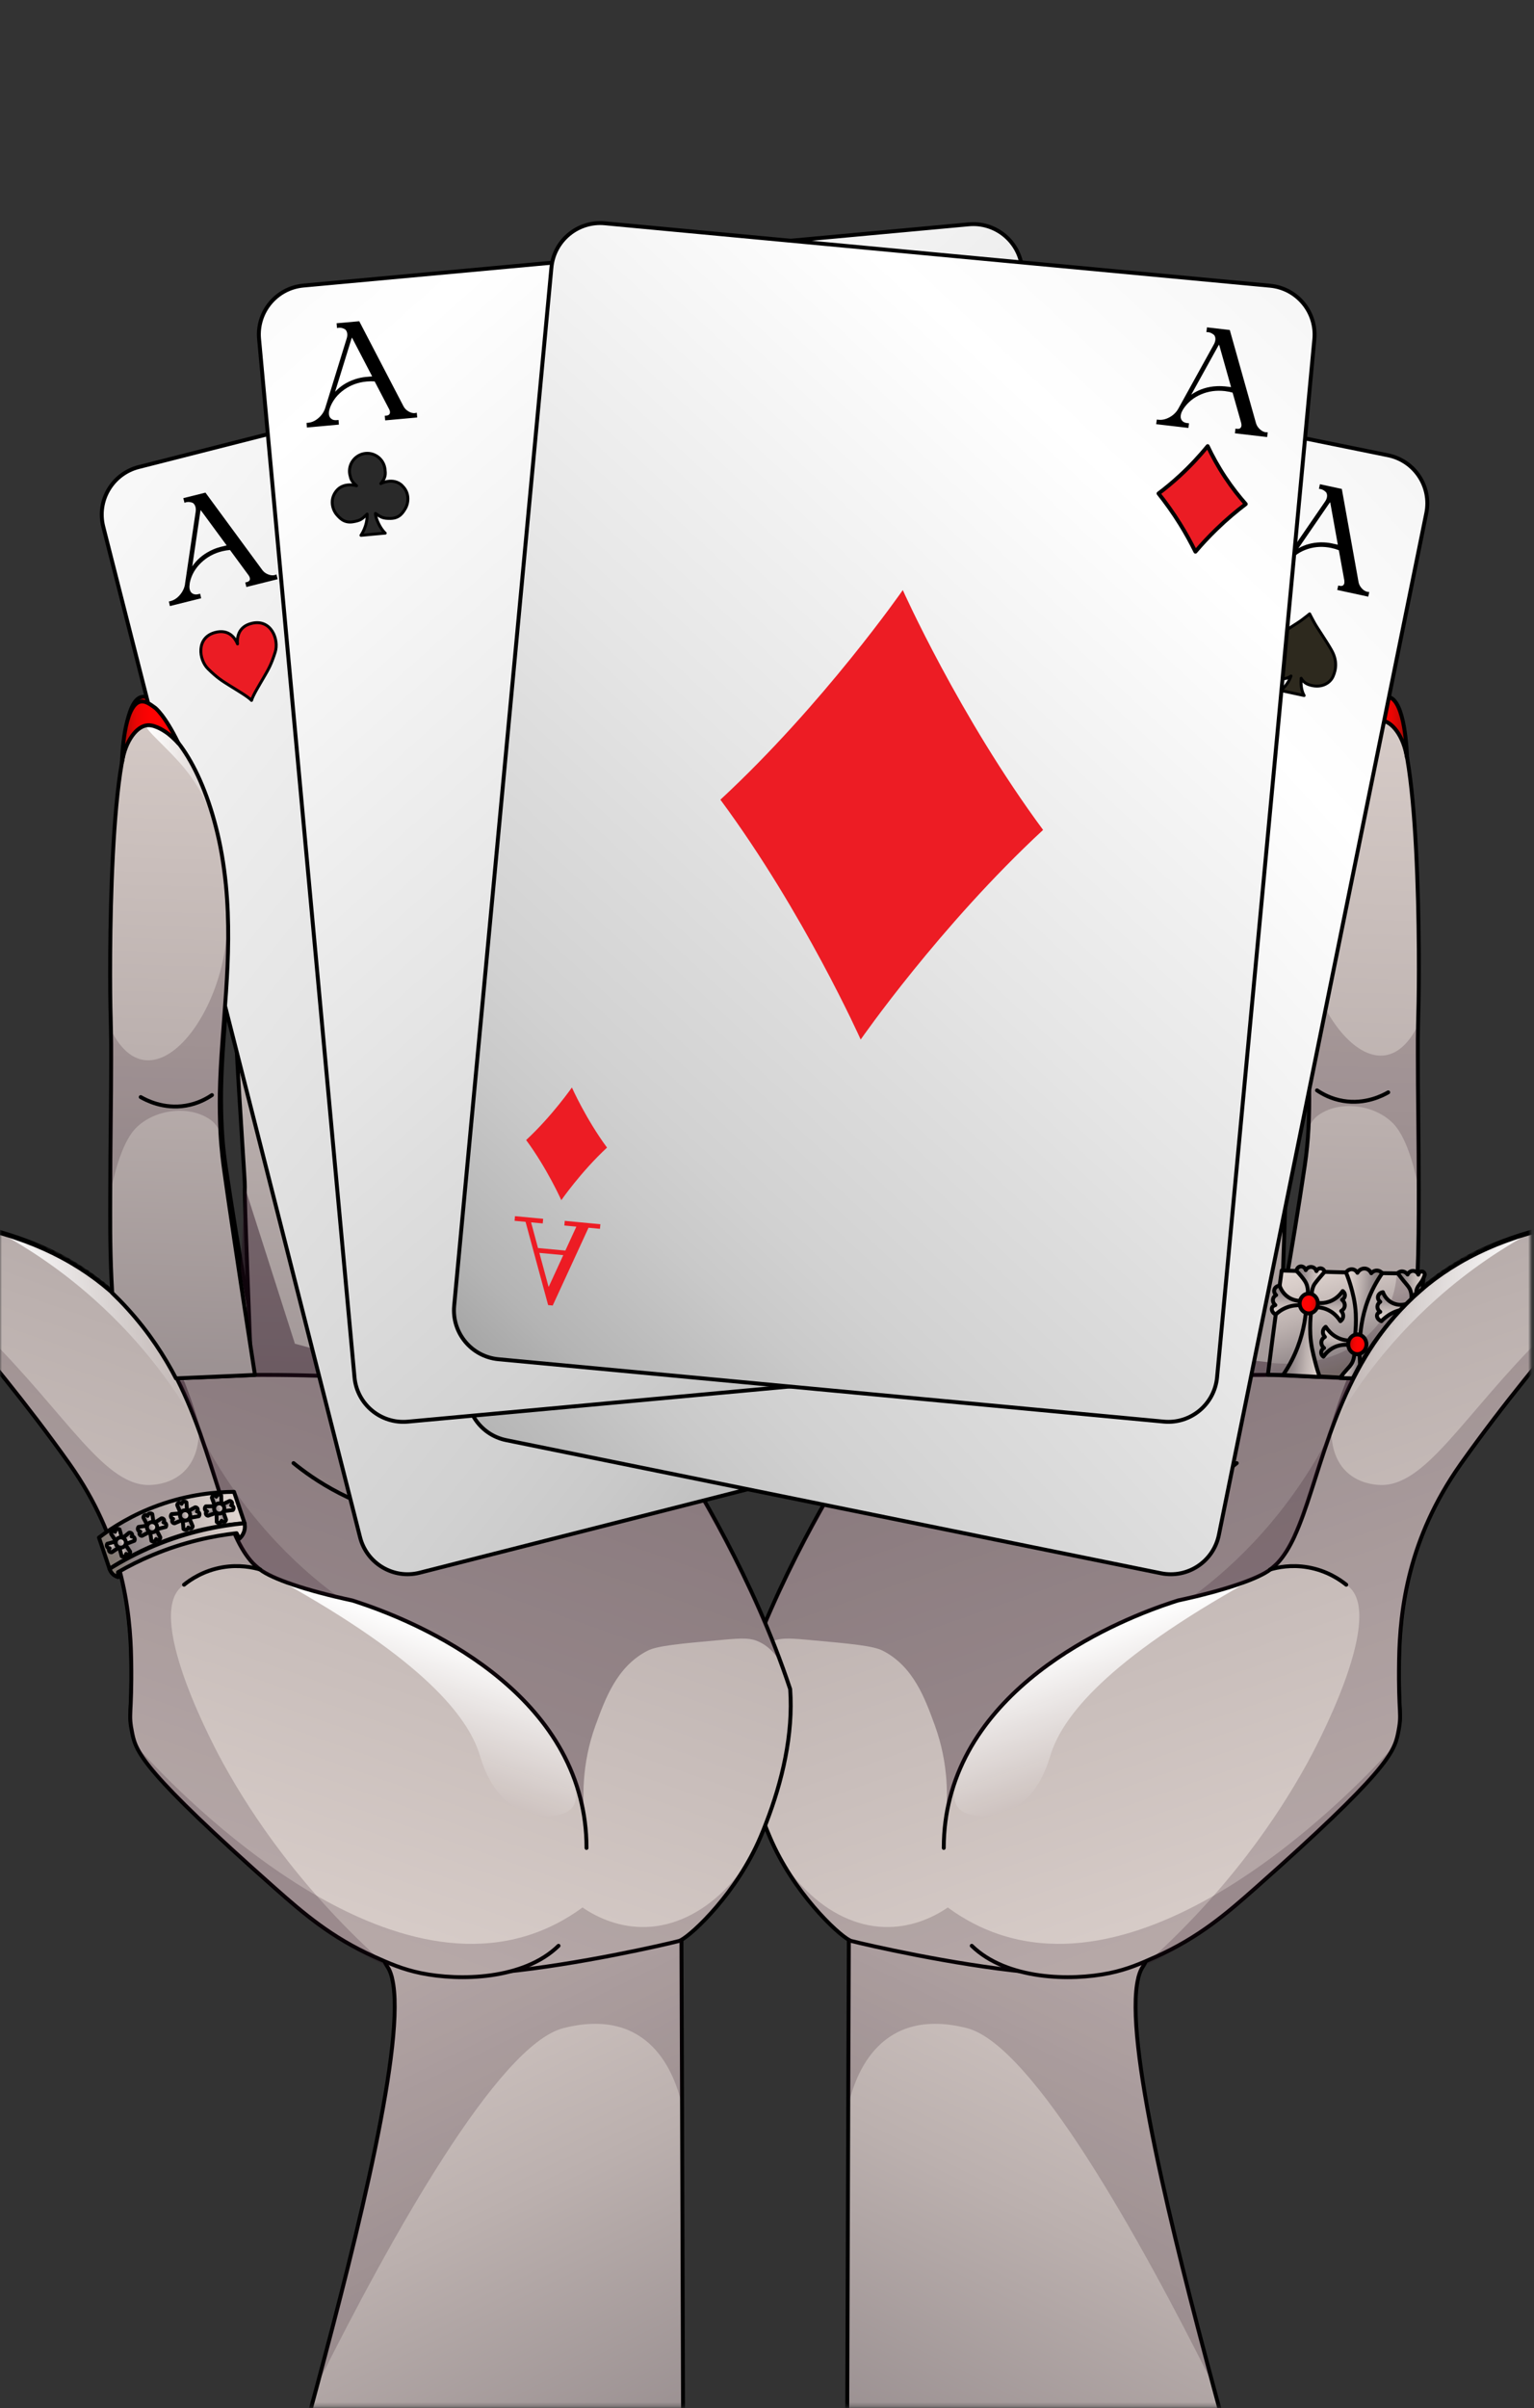 <svg width="392" height="615" viewBox="0 0 392 615" fill="none" xmlns="http://www.w3.org/2000/svg">
<rect x="0" y="0" width="392" height="615" fill="#333333" stroke="none"/>
<mask id="mask0_31_16756" style="mask-type:luminance" maskUnits="userSpaceOnUse" x="0" y="0" width="392" height="615">
<path d="M391.04 0.76H0V614.71H391.04V0.76Z" fill="white"/>
</mask>
<g mask="url(#mask0_31_16756)">
<path d="M312.18 617.25C311.45 614.56 310.7 611.77 309.93 608.91C299.87 571.45 287.13 520.79 290.84 505.3C290.87 505.1 290.92 504.92 290.97 504.75C291.25 503.72 291.61 502.89 292.07 502.22C300.75 489.67 251.2 491.46 228.16 492.93C223.39 493.23 219.76 493.52 218.03 493.67C217.29 493.72 216.91 493.76 216.91 493.76V495.12V496.89L216.76 537.84L216.5 617.26H312.18V617.25Z" fill="url(#paint0_linear_31_16756)" stroke="black" stroke-linecap="round" stroke-linejoin="round"/>
<path d="M274.18 265.729C273.68 274.349 273.42 281.989 272.93 287.469C271.17 307.149 263.19 342.409 259.44 358.329C258.24 363.399 257.46 366.509 257.46 366.509C257.46 366.509 298.25 366.039 299.2 364.579C299.35 364.349 299.79 359.949 300.46 352.679C300.8 348.829 301.21 344.169 301.65 338.899C305.79 290.289 313.58 189.639 313.58 189.639C312.65 189.579 311.74 189.569 310.87 189.599C305.58 189.729 301.08 191.219 297.24 193.749C279.3 205.539 275.71 239.999 274.2 265.739L274.18 265.729Z" fill="url(#paint1_linear_31_16756)" stroke="black" stroke-linecap="round" stroke-linejoin="round"/>
<path d="M335.53 210.05C334.37 214.52 333.51 219.45 332.99 224.71C331.12 243.83 334.21 260.69 334.55 278.17C334.59 281.48 334.55 284.79 334.37 288.16C334.21 291.28 333.91 294.42 333.43 297.63C330.07 320.28 326.55 339.2 324.15 351.28C322.34 360.43 321.14 365.66 321.14 365.66L341.21 369.02C341.21 369.02 346.16 365.09 351.19 358.62C355.9 352.6 360.67 344.38 361.6 335.05C361.76 333.43 361.9 331.67 362 329.8C362.1 328.36 362.17 326.87 362.24 325.3C362.51 318.83 362.56 311.37 362.55 303.72C362.55 291.72 362.3 279.2 362.31 269.23C362.3 266.53 362.31 264.05 362.37 261.79C362.39 260.67 362.42 259.62 362.44 258.64C362.81 247.51 363.02 184.37 355.03 182.75C348.65 181.43 340.05 192.31 335.54 210.03L335.53 210.05Z" fill="url(#paint2_linear_31_16756)"/>
<mask id="mask1_31_16756" style="mask-type:luminance" maskUnits="userSpaceOnUse" x="321" y="182" width="42" height="188">
<path d="M335.53 210.05C334.37 214.52 333.51 219.45 332.99 224.71C331.12 243.83 334.21 260.69 334.55 278.17C334.59 281.48 334.55 284.79 334.37 288.16C334.21 291.28 333.91 294.42 333.43 297.63C330.07 320.28 326.55 339.2 324.15 351.28C322.34 360.43 321.14 365.66 321.14 365.66L341.21 369.02C341.21 369.02 346.16 365.09 351.19 358.62C355.9 352.6 360.67 344.38 361.6 335.05C361.76 333.43 361.9 331.67 362 329.8C362.1 328.36 362.17 326.87 362.24 325.3C362.51 318.83 362.56 311.37 362.55 303.72C362.55 291.72 362.3 279.2 362.31 269.23C362.3 266.53 362.31 264.05 362.37 261.79C362.39 260.67 362.42 259.62 362.44 258.64C362.81 247.51 363.02 184.37 355.03 182.75C348.65 181.43 340.05 192.31 335.54 210.03L335.53 210.05Z" fill="white"/>
</mask>
<g mask="url(#mask1_31_16756)">
<path d="M335.57 207.199C334.49 211.169 333.3 216.889 333.05 224.039C334.21 209.369 339.02 200.519 343.55 195.009C347.71 189.949 353.95 184.889 353.31 184.039C352.9 183.499 349.91 185.049 347.25 186.559C344.88 188.859 341.58 192.569 338.92 197.889C337.14 201.449 336.33 204.379 335.56 207.199H335.57Z" fill="url(#paint3_linear_31_16756)"/>
</g>
<path d="M335.53 210.05C334.37 214.52 333.51 219.45 332.99 224.71C331.12 243.83 334.21 260.69 334.55 278.17C334.59 281.48 334.55 284.79 334.37 288.16C334.21 291.28 333.91 294.42 333.43 297.63C330.07 320.28 326.55 339.2 324.15 351.28C322.34 360.43 321.14 365.66 321.14 365.66L341.21 369.02C341.21 369.02 346.16 365.09 351.19 358.62C355.9 352.6 360.67 344.38 361.6 335.05C361.76 333.43 361.9 331.67 362 329.8C362.1 328.36 362.17 326.87 362.24 325.3C362.51 318.83 362.56 311.37 362.55 303.72C362.55 291.72 362.3 279.2 362.31 269.23C362.3 266.53 362.31 264.05 362.37 261.79C362.39 260.67 362.42 259.62 362.44 258.64C362.81 247.51 363.02 184.37 355.03 182.75C348.65 181.43 340.05 192.31 335.54 210.03L335.53 210.05Z" stroke="black" stroke-linecap="round" stroke-linejoin="round"/>
<path opacity="0.19" d="M274.19 265.74C273.7 274.35 273.42 281.99 272.93 287.46C271.42 304.48 265.23 333.15 261.16 350.88C260.75 352.64 260.37 354.27 260.01 355.79C259.99 355.94 259.95 356.05 259.93 356.17C259.77 356.92 259.6 357.65 259.43 358.32L300.44 352.68L301.45 352.53V351.97L301.47 351.87L301.54 346.59L301.63 338.9L302.83 246.78C295.78 284.12 274.46 268.93 274.18 265.74H274.19Z" fill="#270D1D"/>
<path d="M311.79 187.219C307.73 194.819 305.44 205.329 304.18 216.589C302.02 235.629 302.79 256.749 302.92 269.389C302.92 272.479 302.92 275.059 302.81 276.979C301.81 295.559 289.27 365.049 289.27 365.049L303.24 362.979L326.47 359.509C326.47 359.509 326.59 356.819 326.76 352.599C327.34 338.049 328.65 305.369 328.48 303.129C328.39 302.049 329.69 285.109 330.79 263.889C332.17 237.099 333.26 203.469 330.96 186.169C329.98 178.819 320.79 175.849 315.82 181.349C314.31 183.019 312.97 184.989 311.78 187.209L311.79 187.219Z" fill="url(#paint4_linear_31_16756)"/>
<mask id="mask2_31_16756" style="mask-type:luminance" maskUnits="userSpaceOnUse" x="289" y="178" width="44" height="188">
<path d="M311.79 187.219C307.73 194.819 305.44 205.329 304.18 216.589C302.02 235.629 302.79 256.749 302.92 269.389C302.92 272.479 302.92 275.059 302.81 276.979C301.81 295.559 289.27 365.049 289.27 365.049L303.24 362.979L326.47 359.509C326.47 359.509 326.59 356.819 326.76 352.599C327.34 338.049 328.65 305.369 328.48 303.129C328.39 302.049 329.69 285.109 330.79 263.889C332.17 237.099 333.26 203.469 330.96 186.169C329.98 178.819 320.79 175.849 315.82 181.349C314.31 183.019 312.97 184.989 311.78 187.209L311.79 187.219Z" fill="white"/>
</mask>
<g mask="url(#mask2_31_16756)">
<path d="M306.56 201.119C304.24 210.499 303.31 216.699 303.46 216.729C303.71 216.779 303.13 197.279 315.36 186.069C319.03 182.709 324.33 179.649 323.83 178.679C323.47 177.989 320.44 178.839 317.89 179.679C315.38 182.009 311.97 185.789 309.53 191.239C309.18 192.009 308.34 193.969 306.57 201.129L306.56 201.119Z" fill="url(#paint5_linear_31_16756)"/>
</g>
<path d="M311.79 187.219C307.73 194.819 305.44 205.329 304.18 216.589C302.02 235.629 302.79 256.749 302.92 269.389C302.92 272.479 302.92 275.059 302.81 276.979C301.81 295.559 289.27 365.049 289.27 365.049L303.24 362.979L326.47 359.509C326.47 359.509 326.59 356.819 326.76 352.599C327.34 338.049 328.65 305.369 328.48 303.129C328.39 302.049 329.69 285.109 330.79 263.889C332.17 237.099 333.26 203.469 330.96 186.169C329.98 178.819 320.79 175.849 315.82 181.349C314.31 183.019 312.97 184.989 311.78 187.209L311.79 187.219Z" stroke="black" stroke-linecap="round" stroke-linejoin="round"/>
<path opacity="0.43" d="M302.79 260.66C302.64 265.9 302.27 269.95 302.07 271.99C299.23 300.04 287.08 343.79 277.32 362.51C276.77 363.56 275.45 366.02 276.45 367.6C278.86 371.4 292.89 366.71 303.26 362.99L289.29 365.06C289.29 365.06 301.82 295.57 302.83 276.99C302.94 275.07 302.94 272.49 302.94 269.4C302.94 268.73 302.92 268.06 302.92 267.39C302.89 265.14 302.86 262.9 302.81 260.66H302.79Z" fill="#270D1D"/>
<path opacity="0.19" d="M333.02 228.17C334.12 220.12 334.94 214.27 335.53 210.05C334.37 214.52 333.51 219.45 332.99 224.71C331.12 243.83 334.21 260.69 334.55 278.17C334.59 281.48 334.55 284.79 334.37 288.16C334.99 286.78 335.74 285.66 336.67 284.97C342.04 280.9 351.18 281.98 356.01 286.92C360 291 361.98 300.8 362.54 303.74C362.63 304.15 362.67 304.42 362.71 304.52C362.71 303.18 362.4 261.75 362.4 261.75L362.36 261.81C351.22 284.26 329.46 253.53 333.02 228.16V228.17Z" fill="#270D1D"/>
<path d="M305.1 274.689C306.44 275.599 308.71 276.879 311.77 277.389C317.44 278.339 321.88 276.019 323.3 275.199" stroke="black" stroke-linecap="round" stroke-linejoin="round"/>
<path d="M336.55 278.459C337.89 279.369 340.16 280.649 343.22 281.159C348.89 282.109 353.33 279.789 354.75 278.969" stroke="black" stroke-linecap="round" stroke-linejoin="round"/>
<path d="M277.38 281.14C278.83 281.87 281.24 282.83 284.34 282.94C290.08 283.14 294.18 280.25 295.48 279.26" stroke="black" stroke-linecap="round" stroke-linejoin="round"/>
<path d="M404.04 311.85C399.29 312.57 394.9 313.54 390.84 314.71C366.19 321.8 353.47 336.58 345.69 352.02L325.51 351.14C325.51 351.14 317.27 351.04 305.17 351.5C305.08 351.52 304.98 351.5 304.86 351.52C303.76 351.56 302.62 351.61 301.44 351.65C289.43 352.19 274.4 353.31 259.98 355.57C258.22 355.84 256.5 356.13 254.77 356.43C254.87 356.12 254.96 355.85 255.04 355.64C255.16 355.29 255.24 355.07 255.26 355.05C255.35 354.92 255.75 353.7 256.39 351.72C260.31 339.51 272.76 297.88 271.6 294.76C271.43 294.27 271.2 292.84 270.95 290.71C269.36 277.29 266.67 236.54 266.67 236.54C243.87 244.26 242.67 285.95 247 302.13C247.06 302.33 247.03 302.71 246.92 303.21C245.72 309.7 236.99 339.1 228.96 355.43C227.82 357.74 226.78 359.78 225.84 361.43C224.52 363.86 223.2 365.78 221.95 366.96C221.14 367.76 220.06 368.94 218.74 370.43C213.63 378.65 198.51 403.02 189.13 431.38C188.3 442.89 191.18 455.02 195.28 465.59C195.74 466.83 196.23 468.03 196.73 469.18C202.69 483.21 213.87 493.81 217.06 495.49C217.26 495.59 217.41 495.66 217.55 495.7C221.44 496.7 243.29 501.71 262.1 503.57C269.58 505.24 277.64 504.86 283.46 503.67C287.45 502.85 290.53 501.62 293.62 500.26C294.18 500.02 294.73 499.77 295.29 499.52C295.29 499.52 295.29 499.52 295.3 499.52C295.69 499.34 296.08 499.16 296.48 498.97C301.5 496.62 305.71 494.02 309.5 491.26C313.49 488.44 317.31 485.3 320.73 481.99C320.73 481.99 320.74 481.98 320.75 481.97C354.02 452.51 356.19 447.37 357.18 442.6C358.35 436.96 357.26 438.36 357.48 423.89C357.68 410.63 359.91 392.6 373.1 373.87C373.18 373.75 373.26 373.62 373.35 373.51C395.43 342.44 417.41 321.13 416.72 317.95C416.02 314.76 404.06 311.85 404.06 311.85H404.04Z" fill="url(#paint6_linear_31_16756)" stroke="black" stroke-linecap="round" stroke-linejoin="round"/>
<path d="M248.32 496.93C257.26 505.65 273.62 505.94 283.49 503.91C288.2 502.94 291.64 501.4 295.33 499.75C306.39 494.8 313.51 488.64 320.79 482.2C354.06 452.74 356.23 447.6 357.22 442.83C358.39 437.19 357.3 438.59 357.52 424.12C357.72 410.86 359.95 392.83 373.14 374.1C373.22 373.98 373.3 373.85 373.39 373.74C395.47 342.67 417.45 321.36 416.76 318.18C416.06 314.99 404.1 312.08 404.1 312.08C399.35 312.8 394.96 313.77 390.9 314.94C359.39 324.01 347.38 345.62 340.24 365.16C340.06 365.65 339.89 366.13 339.72 366.61C339.72 366.63 339.72 366.64 339.72 366.64C336.23 376.46 333.88 385.65 330.81 392.31C330.8 392.35 330.77 392.39 330.76 392.44C329.49 395.17 328.09 397.46 326.44 399.21C326.44 399.21 325.6 400.06 324.59 400.84C321.6 403.17 312.9 406.19 301.04 408.73C293.69 411.05 251.46 425 242.74 459.26C241.79 462.98 241.17 467.2 241.17 471.94" fill="url(#paint7_linear_31_16756)"/>
<mask id="mask3_31_16756" style="mask-type:luminance" maskUnits="userSpaceOnUse" x="241" y="312" width="176" height="193">
<path d="M248.32 496.93C257.26 505.65 273.62 505.94 283.49 503.91C288.2 502.94 291.64 501.4 295.33 499.75C306.39 494.8 313.51 488.64 320.79 482.2C354.06 452.74 356.23 447.6 357.22 442.83C358.39 437.19 357.3 438.59 357.52 424.12C357.72 410.86 359.95 392.83 373.14 374.1C373.22 373.98 373.3 373.85 373.39 373.74C395.47 342.67 417.45 321.36 416.76 318.18C416.06 314.99 404.1 312.08 404.1 312.08C399.35 312.8 394.96 313.77 390.9 314.94C359.39 324.01 347.38 345.62 340.24 365.16C340.06 365.65 339.89 366.13 339.72 366.61C339.72 366.63 339.72 366.64 339.72 366.64C336.23 376.46 333.88 385.65 330.81 392.31C330.8 392.35 330.77 392.39 330.76 392.44C329.49 395.17 328.09 397.46 326.44 399.21C326.44 399.21 325.6 400.06 324.59 400.84C321.6 403.17 312.9 406.19 301.04 408.73C293.69 411.05 251.46 425 242.74 459.26C241.79 462.98 241.17 467.2 241.17 471.94" fill="white"/>
</mask>
<g mask="url(#mask3_31_16756)">
<path d="M244.73 461.5C247.07 464.71 254.09 464.24 258.64 461.95C265.56 458.46 267.83 450.21 268.51 448.04C271.58 438.33 282.88 423.99 319.25 403.79C315.05 404.74 309.49 406.15 303.05 408.21C301.15 408.82 296.67 410.27 291.91 412.16C285.46 414.72 275.78 418.57 266.69 425.76C266.65 425.79 266.58 425.84 266.51 425.9C253.66 436.12 240.2 455.3 244.72 461.5H244.73Z" fill="url(#paint8_linear_31_16756)"/>
<path d="M340.23 365.14C345.4 355.97 353.82 343.56 367.08 331.75C375.55 324.2 383.88 318.78 390.9 314.93C384.69 316.27 373.98 319.49 363.49 327.88C346.71 341.31 341.68 359.04 340.23 365.14Z" fill="url(#paint9_linear_31_16756)"/>
</g>
<path d="M248.32 496.93C257.26 505.65 273.62 505.94 283.49 503.91C288.2 502.94 291.64 501.4 295.33 499.75C306.39 494.8 313.51 488.64 320.79 482.2C354.06 452.74 356.23 447.6 357.22 442.83C358.39 437.19 357.3 438.59 357.52 424.12C357.72 410.86 359.95 392.83 373.14 374.1C373.22 373.98 373.3 373.85 373.39 373.74C395.47 342.67 417.45 321.36 416.76 318.18C416.06 314.99 404.1 312.08 404.1 312.08C399.35 312.8 394.96 313.77 390.9 314.94C359.39 324.01 347.38 345.62 340.24 365.16C340.06 365.65 339.89 366.13 339.72 366.61C339.72 366.63 339.72 366.64 339.72 366.64C336.23 376.46 333.88 385.65 330.81 392.31C330.8 392.35 330.77 392.39 330.76 392.44C329.49 395.17 328.09 397.46 326.44 399.21C326.44 399.21 325.6 400.06 324.59 400.84C321.6 403.17 312.9 406.19 301.04 408.73C293.69 411.05 251.46 425 242.74 459.26C241.79 462.98 241.17 467.2 241.17 471.94" stroke="black" stroke-linecap="round" stroke-linejoin="round"/>
<path opacity="0.43" d="M233.61 359.31C233.61 359.31 234.54 359.21 236.13 359.03L236.34 359C240.88 358.46 250.43 357.33 259.94 356.17C266.17 355.4 272.37 354.61 277.19 353.98C282.24 353.31 291.47 352.59 301.48 351.97C302.61 351.89 303.75 351.82 304.91 351.74C305.02 351.74 305.12 351.74 305.22 351.72C313.39 351.63 321.6 351.58 329.86 351.55C334.59 351.53 339.31 351.53 344.01 351.53C341.34 351.13 338.56 350.63 335.68 350.02C333.97 349.66 332.32 349.27 330.71 348.87C329.67 343.42 328.62 337.97 327.58 332.52C327.37 337.76 327.17 343 326.96 348.24C319.39 347.25 310.87 346.58 301.57 346.59C285.97 346.61 272.32 348.51 261.19 350.89C260.78 352.65 260.4 354.28 260.04 355.8C258.28 356.07 256.56 356.36 254.83 356.66C254.93 356.35 255.02 356.08 255.1 355.87C255.22 355.52 255.3 355.3 255.32 355.28C255.41 355.15 255.81 353.93 256.45 351.95C248.81 353.8 241.13 356.19 233.63 359.32L233.61 359.31Z" fill="#270D1D"/>
<path opacity="0.43" d="M246.96 303.439C245.76 309.929 237.03 339.329 229 355.659L227.77 360.409L236.14 359.029L236.35 358.999L255.09 355.869C255.21 355.519 255.29 355.299 255.31 355.279C255.4 355.149 255.8 353.929 256.44 351.949C260.36 339.739 272.81 298.109 271.65 294.989C271.48 294.499 271.25 293.069 271 290.939C263.05 305.659 252.01 306.259 246.97 303.439H246.96Z" fill="#270D1D"/>
<path opacity="0.19" d="M326.41 399.199L326 400.389C328.11 400.029 331.67 399.699 335.81 400.769C340.51 401.979 343.86 404.409 344.96 405.469C353.79 413.979 335.57 447.539 334.05 450.289C326.66 463.689 313.93 482.819 292.09 502.229C295.46 500.619 300.16 498.199 305.5 494.829C313.47 489.799 317.64 485.959 337.81 466.559C349.62 455.199 355.57 449.379 357.24 442.839C358.47 438.019 357.19 437.849 357.51 426.849C357.74 418.839 358.18 406.689 362.8 393.739C364.56 388.809 367.63 381.819 373.15 374.099C379.79 365.019 386.93 355.699 394.61 346.229C400.51 338.939 406.39 331.989 412.2 325.359C408.17 328.499 401.96 333.599 394.95 340.509C373.74 361.409 364.15 380.259 352.09 379.209C351.01 379.119 347.14 378.779 344.1 375.879C340.26 372.219 340.21 366.809 340.25 365.149C334.95 379.639 332.34 392.969 326.43 399.209L326.41 399.199Z" fill="#270D1D"/>
<path opacity="0.32" d="M300.15 408.94C302.63 408.5 306.11 407.77 310.18 406.55C317.76 404.28 322 403 325.64 399.96C329.19 397 331.06 391.74 334.82 381.23C337.49 373.75 337.65 371.52 340.52 363.99C342.49 358.83 344.38 354.71 345.68 352.03C330.12 351.06 312.63 350.85 293.58 352.08C279.61 352.98 266.63 354.54 254.76 356.45C245.76 357.77 236.77 359.09 227.77 360.42C228.16 358.77 228.55 357.11 228.94 355.46C227.58 358.31 225.7 361.62 223.09 365.03C221.62 366.95 220.14 368.62 218.73 370.06C216.98 372.81 215.61 375.08 214.72 376.58C212.93 379.61 209.18 386.1 198.45 408.55C196.61 412.41 196.02 413.51 195.5 414.85L189.1 431.42C189.67 428.76 191.49 421.91 197.11 419.29C199.27 418.28 201.22 418.32 206.13 418.76C217.45 419.78 223.11 420.3 225.59 421.57C233.42 425.58 236.4 433.8 238.89 440.64C242.5 450.57 242.3 459.7 241.49 465.85C242.04 461.78 242.96 458.51 243.74 456.21C243.74 456.21 247.14 446.14 255.33 436.72C256.86 434.96 258.5 433.34 258.5 433.34C261.37 430.53 264.17 428.4 267.44 425.95C279.94 416.59 291.94 411.65 300.13 408.95L300.15 408.94Z" fill="#270D1D"/>
<path d="M245.58 382.46C251.04 385 265.34 390.77 283.75 388C300.21 385.52 311.31 377.51 316.04 373.66" stroke="black" stroke-linecap="round" stroke-linejoin="round"/>
<path opacity="0.43" d="M340.32 363.33C340.15 363.84 340.01 364.31 339.87 364.82C344.31 353.84 351.27 341.09 362 329.83C362.1 328.39 362.17 326.9 362.24 325.33C350.12 336.5 344.22 350.41 340.32 363.34V363.33Z" fill="#270D1D"/>
<path opacity="0.19" d="M304.9 407.619C314.22 404.719 321.6 402.969 324.56 400.829C325.21 400.359 325.82 399.809 326.41 399.199C328.06 397.449 329.46 395.159 330.73 392.429C330.75 392.389 330.77 392.349 330.78 392.299C333.85 385.639 336.2 376.449 339.69 366.629C329.27 386.549 315.83 399.559 304.89 407.619H304.9Z" fill="#270D1D"/>
<path d="M359.55 193.47C359.52 192.4 359.11 178.79 354.79 177.98C353.56 177.75 352.36 178.62 351.09 179.55C351.09 179.55 348.63 181.34 345.08 188.69C345.08 188.69 346.12 187.47 347.62 186.28C348.31 185.73 350.85 183.92 352.9 184.01C355.74 184.13 358.66 188 359.54 193.48L359.55 193.47Z" fill="url(#paint10_linear_31_16756)" stroke="black" stroke-linecap="round" stroke-linejoin="round"/>
<path d="M327.37 173.11C327.37 173.11 330.55 174.27 331.68 194.77C331.51 189.57 329.9 185.93 328.82 183.97C327.56 181.67 326.34 179.52 323.81 178.68C321.48 177.91 319.28 178.68 318.3 179.09C318.63 178.26 320.09 174.9 323.62 173.57C324.65 173.18 326.07 172.65 327.36 173.11H327.37Z" fill="url(#paint11_linear_31_16756)" stroke="black" stroke-linecap="round" stroke-linejoin="round"/>
<path d="M268.03 254.79C267.34 246.11 264.01 239.73 263.07 239.24C262.13 238.75 259.57 240.76 259.57 240.76C259.57 240.76 261.63 237.74 264.07 236.8C266.51 235.86 266.87 236.54 266.87 236.54L268.03 254.79Z" fill="url(#paint12_linear_31_16756)" stroke="black" stroke-linecap="round" stroke-linejoin="round"/>
<path opacity="0.19" d="M193.05 459.4C193.51 461.11 194.05 462.86 194.69 464.63C199.79 478.76 209.04 488.66 216.91 495.12V496.89L216.76 537.84C218.62 529.33 225.12 512.43 247.04 517.94C263.75 522.14 291.24 571.5 309.93 608.92C307.91 601.14 305.29 590.9 302.29 578.84C302.29 578.84 299.22 566.5 295.22 548.88C295.22 548.88 291.82 533.87 290.36 517.34C290.16 515.04 290.17 513.51 290.19 511.88C290.24 507.59 290.69 505.85 290.84 505.31C291.39 503.34 292.21 501.84 292.81 500.87C297.65 498.8 304.79 495.26 312.44 489.39C313.99 488.2 316.07 486.36 320.18 482.71C335.92 468.75 343.9 461.65 348.99 455.52C350.78 453.36 353.4 450.06 356.32 445.78C351.97 450.74 299.56 509.08 255.11 493.93C250.93 492.51 246.58 490.35 242.2 487.14C238.15 489.94 232.45 492.33 225.96 492.13C211.75 491.71 198.11 478.66 193.05 459.39V459.4Z" fill="#270D1D"/>
<path d="M324.56 400.829C326.4 400.289 329.91 399.529 334.2 400.269C339.13 401.119 342.5 403.489 344.02 404.719" stroke="black" stroke-linecap="round" stroke-linejoin="round"/>
<path d="M327.53 324.459C326.75 330.119 325.98 335.819 325.23 341.539C324.81 344.729 324.4 347.909 324 351.079C325.28 351.099 326.57 351.129 327.87 351.159C333.94 351.319 339.88 351.619 345.68 352.029C347.91 347.579 351.15 342.219 355.84 336.789C358.45 333.759 361.07 331.229 363.52 329.119C363.62 327.839 363.72 326.559 363.82 325.279C356.23 325.219 348.54 325.089 340.74 324.879C336.3 324.759 331.9 324.619 327.53 324.459Z" fill="url(#paint13_linear_31_16756)"/>
<mask id="mask4_31_16756" style="mask-type:luminance" maskUnits="userSpaceOnUse" x="324" y="324" width="40" height="29">
<path d="M327.53 324.459C326.75 330.119 325.98 335.819 325.23 341.539C324.81 344.729 324.4 347.909 324 351.079C325.28 351.099 326.57 351.129 327.87 351.159C333.94 351.319 339.88 351.619 345.68 352.029C347.91 347.579 351.15 342.219 355.84 336.789C358.45 333.759 361.07 331.229 363.52 329.119C363.62 327.839 363.72 326.559 363.82 325.279C356.23 325.219 348.54 325.089 340.74 324.879C336.3 324.759 331.9 324.619 327.53 324.459Z" fill="white"/>
</mask>
<g mask="url(#mask4_31_16756)">
<path opacity="0.19" d="M356.98 324.489C356.86 327.689 356.14 332.059 353.5 336.269C348.09 344.919 336.86 349.329 324.67 348.049L324.15 351.289C326.45 351.969 330.54 353.199 335.64 354.799C352.82 360.169 360.32 363.099 363.04 359.979C363.83 359.069 363.93 357.969 363.99 357.249C364.94 344.779 365.57 326.139 365.63 324.379C362.75 324.419 359.87 324.449 356.99 324.489H356.98Z" fill="#270D1D"/>
</g>
<path d="M327.53 324.459C326.75 330.119 325.98 335.819 325.23 341.539C324.81 344.729 324.4 347.909 324 351.079C325.28 351.099 326.57 351.129 327.87 351.159C333.94 351.319 339.88 351.619 345.68 352.029C347.91 347.579 351.15 342.219 355.84 336.789C358.45 333.759 361.07 331.229 363.52 329.119C363.62 327.839 363.72 326.559 363.82 325.279C356.23 325.219 348.54 325.089 340.74 324.879C336.3 324.759 331.9 324.619 327.53 324.459Z" stroke="black" stroke-linecap="round" stroke-linejoin="round"/>
<path d="M331.31 324.589C331.61 324.879 332.04 325.319 332.51 325.899C333.2 326.749 333.76 327.439 334.04 328.469C334.25 329.269 334.24 329.949 334.2 330.369C334.54 330.389 334.88 330.409 335.22 330.429C335.23 329.949 335.31 329.259 335.62 328.499C335.78 328.109 336 327.749 337.11 326.419C337.47 325.989 337.93 325.449 338.47 324.829C338.39 324.339 337.99 323.959 337.5 323.919C337.02 323.879 336.56 324.179 336.4 324.629C336.23 324.079 335.78 323.669 335.23 323.579C334.61 323.479 333.98 323.799 333.67 324.379C333.48 323.689 332.8 323.299 332.2 323.449C331.72 323.569 331.35 324.039 331.31 324.589Z" fill="url(#paint14_linear_31_16756)" stroke="black" stroke-linecap="round" stroke-linejoin="round"/>
<path d="M343.12 329.719C342.8 330.169 342.42 330.619 341.95 331.049C339.9 332.909 337.65 332.859 336.66 332.749C336.64 333.119 336.63 333.489 336.61 333.859C337.68 333.909 339.67 334.229 341.44 336.039C341.87 336.479 342.23 336.949 342.53 337.409C342.64 337.329 343.11 336.979 343.22 336.329C343.37 335.479 342.79 334.869 342.73 334.809C342.83 334.759 343.43 334.419 343.6 333.719C343.75 333.079 343.5 332.389 342.95 331.949C343.42 331.709 343.7 331.229 343.68 330.729C343.65 330.109 343.18 329.759 343.12 329.719Z" fill="url(#paint15_linear_31_16756)" stroke="black" stroke-linecap="round" stroke-linejoin="round"/>
<path d="M327 328.339C327.15 328.799 327.7 330.309 329.27 331.329C330.49 332.119 331.69 332.219 332.22 332.229C332.18 332.599 332.13 332.969 332.09 333.339C331.39 333.319 330.25 333.379 328.96 333.849C327.51 334.379 326.53 335.189 326 335.699C325.17 335.319 324.83 334.499 325.06 333.949C325.25 333.479 325.8 333.329 325.9 333.299C325.39 332.879 325.17 332.219 325.34 331.649C325.51 331.069 326 330.799 326.1 330.749C326.07 330.729 325.48 330.199 325.62 329.469C325.73 328.859 326.3 328.379 327 328.359V328.339Z" fill="url(#paint16_linear_31_16756)" stroke="black" stroke-linecap="round" stroke-linejoin="round"/>
<path d="M327.87 351.159C328.64 350.039 329.41 348.779 330.13 347.359C332.44 342.839 333.34 338.539 333.69 335.279C334.12 335.359 334.56 335.429 334.99 335.509C334.86 336.789 334.74 338.629 334.84 340.759C334.97 343.499 335.53 345.619 336.05 347.659C336.47 349.339 336.91 350.709 337.24 351.659C334.12 351.489 331 351.329 327.87 351.159Z" fill="url(#paint17_linear_31_16756)" stroke="black" stroke-linecap="round" stroke-linejoin="round"/>
<path d="M334.45 335.419C335.736 335.419 336.78 334.287 336.78 332.889C336.78 331.492 335.736 330.359 334.45 330.359C333.163 330.359 332.12 331.492 332.12 332.889C332.12 334.287 333.163 335.419 334.45 335.419Z" fill="url(#paint18_linear_31_16756)" stroke="black" stroke-linecap="round" stroke-linejoin="round"/>
<path d="M347.55 348.51C347.55 348.21 347.53 347.91 347.52 347.6C347.49 347.01 347.45 346.44 347.39 345.9C347.14 345.86 346.88 345.82 346.59 345.8C346.41 345.79 346.24 345.78 346.08 345.77C346.07 346.24 345.99 346.93 345.68 347.68C345.34 348.52 344.72 349.15 344.19 349.74C343.74 350.23 343.12 350.96 342.4 351.91C343.49 351.95 344.59 351.98 345.68 352.02C346.3 350.85 346.93 349.67 347.55 348.5V348.51Z" fill="url(#paint19_linear_31_16756)" stroke="black" stroke-linecap="round" stroke-linejoin="round"/>
<path d="M338.18 346.469C338.5 346.029 338.88 345.569 339.35 345.159C341.4 343.319 343.65 343.359 344.64 343.469C344.66 343.099 344.67 342.729 344.69 342.369C343.62 342.319 341.63 341.999 339.86 340.209C339.43 339.769 339.07 339.309 338.77 338.859C338.66 338.939 338.19 339.289 338.08 339.929C337.93 340.769 338.51 341.369 338.57 341.429C338.47 341.479 337.87 341.809 337.7 342.509C337.55 343.139 337.8 343.829 338.35 344.259C337.88 344.499 337.6 344.969 337.62 345.469C337.65 346.079 338.12 346.429 338.18 346.469Z" fill="url(#paint20_linear_31_16756)" stroke="black" stroke-linecap="round" stroke-linejoin="round"/>
<path d="M353.22 325.15C352.51 326.17 351.8 327.31 351.13 328.58C348.71 333.21 347.88 337.65 347.61 340.95C347.18 340.88 346.74 340.8 346.31 340.73C346.44 339.46 346.56 337.64 346.46 335.54C346.31 332.49 345.62 330.01 345.25 328.71C344.98 327.74 344.57 326.45 343.97 324.97C344.33 324.39 344.98 324.08 345.62 324.16C346.45 324.27 346.85 324.98 346.88 325.06C347.33 324.25 348.22 323.82 349.04 324C349.97 324.2 350.38 325.07 350.42 325.17C350.47 325.1 351.01 324.44 351.91 324.48C352.7 324.52 353.16 325.09 353.23 325.17L353.22 325.15Z" fill="url(#paint21_linear_31_16756)" stroke="black" stroke-linecap="round" stroke-linejoin="round"/>
<path d="M346.85 345.83C348.137 345.83 349.18 344.706 349.18 343.32C349.18 341.933 348.137 340.81 346.85 340.81C345.563 340.81 344.52 341.933 344.52 343.32C344.52 344.706 345.563 345.83 346.85 345.83Z" fill="url(#paint22_linear_31_16756)" stroke="black" stroke-linecap="round" stroke-linejoin="round"/>
<path d="M357.18 325.16C357.79 326 358.32 326.66 358.69 327.12C359.68 328.33 360.12 328.73 360.42 329.56C360.69 330.3 360.71 330.98 360.68 331.44C361.08 331.05 361.49 330.66 361.89 330.26C361.89 330.07 361.91 329.79 361.99 329.45C362.23 328.51 362.77 328.09 363.31 327.25C363.55 326.88 363.86 326.31 364.1 325.52C364.07 325.13 363.81 324.8 363.49 324.73C363.06 324.63 362.54 324.96 362.45 325.53C362.24 324.99 361.75 324.62 361.19 324.58C360.56 324.53 359.96 324.9 359.7 325.5C359.67 325.46 359.1 324.63 358.16 324.7C357.63 324.74 357.28 325.04 357.16 325.16H357.18Z" fill="url(#paint23_linear_31_16756)" stroke="black" stroke-linecap="round" stroke-linejoin="round"/>
<path d="M353.39 330C353.5 330.31 354.11 331.96 355.9 332.79C357.4 333.49 358.78 333.18 359.17 333.08C358.97 333.33 358.74 333.58 358.5 333.84C358.25 334.1 358 334.35 357.77 334.57C357.2 334.73 356.52 334.96 355.8 335.33C354.52 335.98 353.6 336.79 353 337.41C352.14 337.09 351.73 336.31 351.92 335.74C352.07 335.26 352.61 335.06 352.71 335.03C352.17 334.65 351.89 334.02 352.02 333.43C352.14 332.84 352.61 332.53 352.71 332.47C352.68 332.45 352.05 331.97 352.12 331.23C352.18 330.61 352.71 330.09 353.4 330.01L353.39 330Z" fill="url(#paint24_linear_31_16756)" stroke="black" stroke-linecap="round" stroke-linejoin="round"/>
<path d="M78.87 617.25C79.6 614.56 80.35 611.77 81.12 608.91C91.18 571.45 103.92 520.79 100.21 505.3C100.18 505.1 100.13 504.92 100.08 504.75C99.8 503.72 99.44 502.89 98.98 502.22C90.3 489.67 139.85 491.46 162.89 492.93C167.66 493.23 171.29 493.52 173.02 493.67C173.76 493.72 174.14 493.76 174.14 493.76V495.12V496.89L174.29 537.84L174.55 617.26H78.87V617.25Z" fill="url(#paint25_linear_31_16756)" stroke="black" stroke-linecap="round" stroke-linejoin="round"/>
<path d="M116.87 265.729C117.37 274.349 117.63 281.989 118.12 287.469C119.88 307.149 127.86 342.409 131.61 358.329C132.81 363.399 133.59 366.509 133.59 366.509C133.59 366.509 92.8 366.039 91.85 364.579C91.7 364.349 91.26 359.949 90.59 352.679C90.25 348.829 89.84 344.169 89.4 338.899C85.26 290.289 77.47 189.639 77.47 189.639C78.4 189.579 79.31 189.569 80.18 189.599C85.47 189.729 89.97 191.219 93.81 193.749C111.75 205.539 115.34 239.999 116.85 265.739L116.87 265.729Z" fill="url(#paint26_linear_31_16756)" stroke="black" stroke-linecap="round" stroke-linejoin="round"/>
<path d="M55.53 210.05C56.69 214.52 57.55 219.45 58.07 224.71C59.94 243.83 56.85 260.69 56.51 278.17C56.47 281.48 56.51 284.79 56.69 288.16C56.85 291.28 57.15 294.42 57.63 297.63C60.99 320.28 64.51 339.2 66.91 351.28C68.72 360.43 69.92 365.66 69.92 365.66L49.85 369.02C49.85 369.02 44.9 365.09 39.87 358.62C35.16 352.6 30.39 344.38 29.46 335.05C29.3 333.43 29.16 331.67 29.06 329.8C28.96 328.36 28.89 326.87 28.82 325.3C28.55 318.83 28.5 311.37 28.51 303.72C28.51 291.72 28.76 279.2 28.75 269.23C28.76 266.53 28.75 264.05 28.69 261.79C28.67 260.67 28.64 259.62 28.62 258.64C28.25 247.51 28.04 184.37 36.03 182.75C42.41 181.43 51.01 192.31 55.52 210.03L55.53 210.05Z" fill="url(#paint27_linear_31_16756)"/>
<mask id="mask5_31_16756" style="mask-type:luminance" maskUnits="userSpaceOnUse" x="28" y="182" width="42" height="188">
<path d="M55.53 210.05C56.69 214.52 57.55 219.45 58.07 224.71C59.94 243.83 56.85 260.69 56.51 278.17C56.47 281.48 56.51 284.79 56.69 288.16C56.85 291.28 57.15 294.42 57.63 297.63C60.99 320.28 64.51 339.2 66.91 351.28C68.72 360.43 69.92 365.66 69.92 365.66L49.85 369.02C49.85 369.02 44.9 365.09 39.87 358.62C35.16 352.6 30.39 344.38 29.46 335.05C29.3 333.43 29.16 331.67 29.06 329.8C28.96 328.36 28.89 326.87 28.82 325.3C28.55 318.83 28.5 311.37 28.51 303.72C28.51 291.72 28.76 279.2 28.75 269.23C28.76 266.53 28.75 264.05 28.69 261.79C28.67 260.67 28.64 259.62 28.62 258.64C28.25 247.51 28.04 184.37 36.03 182.75C42.41 181.43 51.01 192.31 55.52 210.03L55.53 210.05Z" fill="white"/>
</mask>
<g mask="url(#mask5_31_16756)">
<path d="M55.48 207.199C56.56 211.169 57.75 216.889 58 224.039C56.84 209.369 52.03 200.519 47.5 195.009C43.34 189.949 37.1 184.889 37.74 184.039C38.15 183.499 41.14 185.049 43.8 186.559C46.17 188.859 49.47 192.569 52.13 197.889C53.91 201.449 54.72 204.379 55.49 207.199H55.48Z" fill="url(#paint28_linear_31_16756)"/>
</g>
<path d="M55.53 210.05C56.69 214.52 57.55 219.45 58.07 224.71C59.94 243.83 56.85 260.69 56.51 278.17C56.47 281.48 56.51 284.79 56.69 288.16C56.85 291.28 57.15 294.42 57.63 297.63C60.99 320.28 64.51 339.2 66.91 351.28C68.72 360.43 69.92 365.66 69.92 365.66L49.85 369.02C49.85 369.02 44.9 365.09 39.87 358.62C35.16 352.6 30.39 344.38 29.46 335.05C29.3 333.43 29.16 331.67 29.06 329.8C28.96 328.36 28.89 326.87 28.82 325.3C28.55 318.83 28.5 311.37 28.51 303.72C28.51 291.72 28.76 279.2 28.75 269.23C28.76 266.53 28.75 264.05 28.69 261.79C28.67 260.67 28.64 259.62 28.62 258.64C28.25 247.51 28.04 184.37 36.03 182.75C42.41 181.43 51.01 192.31 55.52 210.03L55.53 210.05Z" stroke="black" stroke-linecap="round" stroke-linejoin="round"/>
<path opacity="0.19" d="M116.87 265.74C117.36 274.35 117.64 281.99 118.13 287.46C119.64 304.48 125.83 333.15 129.9 350.88C130.31 352.64 130.69 354.27 131.05 355.79C131.07 355.94 131.11 356.05 131.13 356.17C131.29 356.92 131.46 357.65 131.63 358.32L90.62 352.68L89.61 352.53V351.97L89.59 351.87L89.52 346.59L89.43 338.9L88.23 246.78C95.28 284.12 116.6 268.93 116.88 265.74H116.87Z" fill="#270D1D"/>
<path d="M79.26 187.219C83.32 194.819 85.61 205.329 86.87 216.589C89.03 235.629 88.26 256.749 88.13 269.389C88.13 272.479 88.13 275.059 88.24 276.979C89.24 295.559 101.78 365.049 101.78 365.049L87.81 362.979L64.58 359.509C64.58 359.509 64.46 356.819 64.29 352.599C63.71 338.049 62.4 305.369 62.57 303.129C62.66 302.049 61.36 285.109 60.26 263.889C58.88 237.099 57.79 203.469 60.09 186.169C61.07 178.819 70.26 175.849 75.23 181.349C76.74 183.019 78.08 184.989 79.27 187.209L79.26 187.219Z" fill="url(#paint29_linear_31_16756)"/>
<mask id="mask6_31_16756" style="mask-type:luminance" maskUnits="userSpaceOnUse" x="58" y="178" width="44" height="188">
<path d="M79.26 187.219C83.32 194.819 85.61 205.329 86.87 216.589C89.03 235.629 88.26 256.749 88.13 269.389C88.13 272.479 88.13 275.059 88.24 276.979C89.24 295.559 101.78 365.049 101.78 365.049L87.81 362.979L64.58 359.509C64.58 359.509 64.46 356.819 64.29 352.599C63.71 338.049 62.4 305.369 62.57 303.129C62.66 302.049 61.36 285.109 60.26 263.889C58.88 237.099 57.79 203.469 60.09 186.169C61.07 178.819 70.26 175.849 75.23 181.349C76.74 183.019 78.08 184.989 79.27 187.209L79.26 187.219Z" fill="white"/>
</mask>
<g mask="url(#mask6_31_16756)">
<path d="M84.5 201.119C86.82 210.499 87.75 216.699 87.6 216.729C87.35 216.779 87.93 197.279 75.7 186.069C72.03 182.709 66.73 179.649 67.23 178.679C67.59 177.989 70.62 178.839 73.17 179.679C75.68 182.009 79.09 185.789 81.53 191.239C81.88 192.009 82.72 193.969 84.49 201.129L84.5 201.119Z" fill="url(#paint30_linear_31_16756)"/>
</g>
<path d="M79.26 187.219C83.32 194.819 85.61 205.329 86.87 216.589C89.03 235.629 88.26 256.749 88.13 269.389C88.13 272.479 88.13 275.059 88.24 276.979C89.24 295.559 101.78 365.049 101.78 365.049L87.81 362.979L64.58 359.509C64.58 359.509 64.46 356.819 64.29 352.599C63.71 338.049 62.4 305.369 62.57 303.129C62.66 302.049 61.36 285.109 60.26 263.889C58.88 237.099 57.79 203.469 60.09 186.169C61.07 178.819 70.26 175.849 75.23 181.349C76.74 183.019 78.08 184.989 79.27 187.209L79.26 187.219Z" stroke="black" stroke-linecap="round" stroke-linejoin="round"/>
<path opacity="0.43" d="M88.27 260.66C88.42 265.9 88.79 269.95 88.99 271.99C91.83 300.04 103.98 343.79 113.74 362.51C114.29 363.56 115.61 366.02 114.61 367.6C112.2 371.4 98.17 366.71 87.8 362.99L101.77 365.06C101.77 365.06 89.24 295.57 88.23 276.99C88.12 275.07 88.12 272.49 88.12 269.4C88.12 268.73 88.14 268.06 88.14 267.39C88.17 265.14 88.2 262.9 88.25 260.66H88.27Z" fill="#270D1D"/>
<path opacity="0.19" d="M58.04 228.17C56.94 220.12 56.12 214.27 55.53 210.05C56.69 214.52 57.55 219.45 58.07 224.71C59.94 243.83 56.85 260.69 56.51 278.17C56.47 281.48 56.51 284.79 56.69 288.16C56.07 286.78 55.32 285.66 54.39 284.97C49.02 280.9 39.88 281.98 35.05 286.92C31.06 291 29.08 300.8 28.52 303.74C28.43 304.15 28.39 304.42 28.35 304.52C28.35 303.18 28.66 261.75 28.66 261.75L28.7 261.81C39.84 284.26 61.6 253.53 58.04 228.16V228.17Z" fill="#270D1D"/>
<path d="M85.95 274.689C84.61 275.599 82.34 276.879 79.28 277.389C73.61 278.339 69.17 276.019 67.75 275.199" stroke="black" stroke-linecap="round" stroke-linejoin="round"/>
<path d="M54.51 278.459C53.17 279.369 50.9 280.649 47.84 281.159C42.17 282.109 37.73 279.789 36.31 278.969" stroke="black" stroke-linecap="round" stroke-linejoin="round"/>
<path d="M113.68 281.14C112.23 281.87 109.82 282.83 106.72 282.94C100.98 283.14 96.88 280.25 95.58 279.26" stroke="black" stroke-linecap="round" stroke-linejoin="round"/>
<path d="M-12.99 311.85C-8.24 312.57 -3.85 313.54 0.21 314.71C24.86 321.8 37.58 336.58 45.36 352.02L65.54 351.14C65.54 351.14 73.78 351.04 85.88 351.5C85.97 351.52 86.07 351.5 86.19 351.52C87.29 351.56 88.43 351.61 89.61 351.65C101.62 352.19 116.65 353.31 131.07 355.57C132.83 355.84 134.55 356.13 136.28 356.43C136.18 356.12 136.09 355.85 136.01 355.64C135.89 355.29 135.81 355.07 135.79 355.05C135.7 354.92 135.3 353.7 134.66 351.72C130.74 339.51 118.29 297.88 119.45 294.76C119.62 294.27 119.85 292.84 120.1 290.71C121.69 277.29 124.38 236.54 124.38 236.54C147.18 244.26 148.38 285.95 144.05 302.13C143.99 302.33 144.02 302.71 144.13 303.21C145.33 309.7 154.06 339.1 162.09 355.43C163.23 357.74 164.27 359.78 165.21 361.43C166.53 363.86 167.85 365.78 169.1 366.96C169.91 367.76 170.99 368.94 172.31 370.43C177.42 378.65 192.54 403.02 201.92 431.38C202.75 442.89 199.87 455.02 195.77 465.59C195.31 466.83 194.82 468.03 194.32 469.18C188.36 483.21 177.18 493.81 173.99 495.49C173.79 495.59 173.64 495.66 173.5 495.7C169.61 496.7 147.76 501.71 128.95 503.57C121.47 505.24 113.41 504.86 107.59 503.67C103.6 502.85 100.52 501.62 97.43 500.26C96.87 500.02 96.32 499.77 95.76 499.52C95.76 499.52 95.76 499.52 95.75 499.52C95.36 499.34 94.97 499.16 94.57 498.97C89.55 496.62 85.34 494.02 81.55 491.26C77.56 488.44 73.74 485.3 70.32 481.99C70.32 481.99 70.31 481.98 70.3 481.97C37.03 452.51 34.86 447.37 33.87 442.6C32.7 436.96 33.79 438.36 33.57 423.89C33.37 410.63 31.14 392.6 17.95 373.87C17.87 373.75 17.79 373.62 17.7 373.51C-4.38 342.44 -26.36 321.13 -25.67 317.95C-24.97 314.76 -13.01 311.85 -13.01 311.85H-12.99Z" fill="url(#paint31_linear_31_16756)" stroke="black" stroke-linecap="round" stroke-linejoin="round"/>
<path d="M142.73 496.93C133.79 505.65 117.43 505.94 107.56 503.91C102.85 502.94 99.41 501.4 95.72 499.75C84.66 494.8 77.54 488.64 70.26 482.2C36.99 452.74 34.82 447.6 33.83 442.83C32.66 437.19 33.75 438.59 33.53 424.12C33.33 410.86 31.1 392.83 17.91 374.1C17.83 373.98 17.75 373.85 17.66 373.74C-4.42 342.67 -26.4 321.36 -25.71 318.18C-25.01 314.99 -13.05 312.08 -13.05 312.08C-8.3 312.8 -3.91 313.77 0.15 314.94C31.66 324.01 43.67 345.62 50.81 365.16C50.99 365.65 51.16 366.13 51.33 366.61C51.33 366.63 51.33 366.64 51.33 366.64C54.82 376.46 57.17 385.65 60.24 392.31C60.25 392.35 60.28 392.39 60.29 392.44C61.56 395.17 62.96 397.46 64.61 399.21C64.61 399.21 65.45 400.06 66.46 400.84C69.45 403.17 78.15 406.19 90.01 408.73C97.36 411.05 139.59 425 148.31 459.26C149.26 462.98 149.88 467.2 149.88 471.94" fill="url(#paint32_linear_31_16756)"/>
<mask id="mask7_31_16756" style="mask-type:luminance" maskUnits="userSpaceOnUse" x="-26" y="312" width="176" height="193">
<path d="M142.73 496.93C133.79 505.65 117.43 505.94 107.56 503.91C102.85 502.94 99.41 501.4 95.72 499.75C84.66 494.8 77.54 488.64 70.26 482.2C36.99 452.74 34.82 447.6 33.83 442.83C32.66 437.19 33.75 438.59 33.53 424.12C33.33 410.86 31.1 392.83 17.91 374.1C17.83 373.98 17.75 373.85 17.66 373.74C-4.42 342.67 -26.4 321.36 -25.71 318.18C-25.01 314.99 -13.05 312.08 -13.05 312.08C-8.3 312.8 -3.91 313.77 0.15 314.94C31.66 324.01 43.67 345.62 50.81 365.16C50.99 365.65 51.16 366.13 51.33 366.61C51.33 366.63 51.33 366.64 51.33 366.64C54.82 376.46 57.17 385.65 60.24 392.31C60.25 392.35 60.28 392.39 60.29 392.44C61.56 395.17 62.96 397.46 64.61 399.21C64.61 399.21 65.45 400.06 66.46 400.84C69.45 403.17 78.15 406.19 90.01 408.73C97.36 411.05 139.59 425 148.31 459.26C149.26 462.98 149.88 467.2 149.88 471.94" fill="white"/>
</mask>
<g mask="url(#mask7_31_16756)">
<path d="M146.32 461.5C143.98 464.71 136.96 464.24 132.41 461.95C125.49 458.46 123.22 450.21 122.54 448.04C119.47 438.33 108.17 423.99 71.8 403.79C76 404.74 81.56 406.15 88 408.21C89.9 408.82 94.38 410.27 99.14 412.16C105.59 414.72 115.27 418.57 124.36 425.76C124.4 425.79 124.47 425.84 124.54 425.9C137.39 436.12 150.85 455.3 146.33 461.5H146.32Z" fill="url(#paint33_linear_31_16756)"/>
<path d="M50.82 365.14C45.65 355.97 37.23 343.56 23.97 331.75C15.5 324.2 7.17 318.78 0.15 314.93C6.36 316.27 17.07 319.49 27.56 327.88C44.34 341.31 49.37 359.04 50.82 365.14Z" fill="url(#paint34_linear_31_16756)"/>
</g>
<path d="M142.73 496.93C133.79 505.65 117.43 505.94 107.56 503.91C102.85 502.94 99.41 501.4 95.72 499.75C84.66 494.8 77.54 488.64 70.26 482.2C36.99 452.74 34.82 447.6 33.83 442.83C32.66 437.19 33.75 438.59 33.53 424.12C33.33 410.86 31.1 392.83 17.91 374.1C17.83 373.98 17.75 373.85 17.66 373.74C-4.42 342.67 -26.4 321.36 -25.71 318.18C-25.01 314.99 -13.05 312.08 -13.05 312.08C-8.3 312.8 -3.91 313.77 0.15 314.94C31.66 324.01 43.67 345.62 50.81 365.16C50.99 365.65 51.16 366.13 51.33 366.61C51.33 366.63 51.33 366.64 51.33 366.64C54.82 376.46 57.17 385.65 60.24 392.31C60.25 392.35 60.28 392.39 60.29 392.44C61.56 395.17 62.96 397.46 64.61 399.21C64.61 399.21 65.45 400.06 66.46 400.84C69.45 403.17 78.15 406.19 90.01 408.73C97.36 411.05 139.59 425 148.31 459.26C149.26 462.98 149.88 467.2 149.88 471.94" stroke="black" stroke-linecap="round" stroke-linejoin="round"/>
<path opacity="0.43" d="M157.45 359.31C157.45 359.31 156.52 359.21 154.93 359.03L154.72 359C150.18 358.46 140.63 357.33 131.12 356.17C124.89 355.4 118.69 354.61 113.87 353.98C108.82 353.31 99.59 352.59 89.58 351.97C88.45 351.89 87.31 351.82 86.15 351.74C86.04 351.74 85.94 351.74 85.84 351.72C77.67 351.63 69.46 351.58 61.2 351.55C56.47 351.53 51.75 351.53 47.05 351.53C49.72 351.13 52.5 350.63 55.38 350.02C57.09 349.66 58.74 349.27 60.35 348.87C61.09 333.63 61.82 318.38 62.56 303.14C66.83 316.48 71.09 329.83 75.36 343.17C79.83 344.42 84.55 345.57 89.5 346.59C104.27 349.63 117.91 350.76 129.88 350.89C130.29 352.65 130.67 354.28 131.03 355.8C132.79 356.07 134.51 356.36 136.24 356.66C136.14 356.35 136.05 356.08 135.97 355.87C135.85 355.52 135.77 355.3 135.75 355.28C135.66 355.15 135.26 353.93 134.62 351.95C142.26 353.8 149.94 356.19 157.44 359.32L157.45 359.31Z" fill="#270D1D"/>
<path opacity="0.43" d="M144.1 303.439C145.3 309.929 154.03 339.329 162.06 355.659L163.29 360.409L154.92 359.029L154.71 358.999L135.97 355.869C135.85 355.519 135.77 355.299 135.75 355.279C135.66 355.149 135.26 353.929 134.62 351.949C130.7 339.739 118.25 298.109 119.41 294.989C119.58 294.499 119.81 293.069 120.06 290.939C128.01 305.659 139.05 306.259 144.09 303.439H144.1Z" fill="#270D1D"/>
<path opacity="0.19" d="M64.64 399.199L65.05 400.389C62.94 400.029 59.38 399.699 55.24 400.769C50.54 401.979 47.19 404.409 46.09 405.469C37.26 413.979 55.48 447.539 57 450.289C64.39 463.689 77.12 482.819 98.96 502.229C95.59 500.619 90.89 498.199 85.55 494.829C77.58 489.799 73.41 485.959 53.24 466.559C41.43 455.199 35.48 449.379 33.81 442.839C32.58 438.019 33.86 437.849 33.54 426.849C33.31 418.839 32.87 406.689 28.25 393.739C26.49 388.809 23.42 381.819 17.9 374.099C11.26 365.019 4.12 355.699 -3.56 346.229C-9.46 338.939 -15.34 331.989 -21.15 325.359C-17.12 328.499 -10.91 333.599 -3.9 340.509C17.31 361.409 26.9 380.259 38.96 379.209C40.04 379.119 43.91 378.779 46.95 375.879C50.79 372.219 50.84 366.809 50.8 365.149C56.1 379.639 58.71 392.969 64.62 399.209L64.64 399.199Z" fill="#270D1D"/>
<path opacity="0.32" d="M90.91 408.94C83.12 407.8 77.1 405.76 73.04 404.1C67.56 401.85 64.89 399.96 62.93 397.3C61.3 395.09 60.7 393.09 60.1 391.16C58.25 385.28 55.65 379.65 53.77 373.77C52.17 368.77 49.68 361.6 45.9 352.72C50.16 352.25 54.52 351.85 58.97 351.56C87.47 349.68 113.49 352.17 136.26 356.66C141.32 357.27 146.46 357.94 151.68 358.68C155.61 359.23 159.48 359.81 163.31 360.41C162.2 357.33 161.09 354.24 159.99 351.16C161.92 356.34 164.21 360.02 165.94 362.43C168.17 365.53 169.7 366.81 172.74 371.12C173.25 371.85 174.96 374.3 177.37 378.49C183.24 388.71 191.6 406.39 192.62 408.55C193.62 410.58 194.71 412.63 195.57 414.85L201.97 431.42C201.4 428.76 199.58 421.91 193.96 419.29C191.8 418.28 189.85 418.32 184.94 418.76C173.62 419.78 167.96 420.3 165.48 421.57C157.65 425.58 154.67 433.8 152.18 440.64C148.57 450.57 148.77 459.7 149.58 465.85C149.03 461.78 148.11 458.51 147.33 456.21C147.33 456.21 143.93 446.14 135.74 436.72C134.21 434.96 132.57 433.34 132.57 433.34C129.7 430.53 126.9 428.4 123.63 425.95C111.13 416.59 99.13 411.65 90.94 408.95L90.91 408.94Z" fill="#270D1D"/>
<path d="M145.47 382.46C140.01 385 125.71 390.77 107.3 388C90.84 385.52 79.74 377.51 75.01 373.66" stroke="black" stroke-linecap="round" stroke-linejoin="round"/>
<path opacity="0.43" d="M50.74 363.33C50.91 363.84 51.05 364.31 51.19 364.82C46.75 353.84 39.79 341.09 29.06 329.83C28.96 328.39 28.89 326.9 28.82 325.33C40.94 336.5 46.84 350.41 50.74 363.34V363.33Z" fill="#270D1D"/>
<path opacity="0.19" d="M86.15 407.619C76.83 404.719 69.45 402.969 66.49 400.829C65.84 400.359 65.23 399.809 64.64 399.199C62.99 397.449 61.59 395.159 60.32 392.429C60.3 392.389 60.28 392.349 60.27 392.299C57.2 385.639 54.85 376.449 51.36 366.629C61.78 386.549 75.22 399.559 86.16 407.619H86.15Z" fill="#270D1D"/>
<path d="M31.5 193.47C31.53 192.4 31.94 178.79 36.26 177.98C37.49 177.75 38.69 178.62 39.96 179.55C39.96 179.55 42.42 181.34 45.97 188.69C45.97 188.69 44.93 187.47 43.43 186.28C42.74 185.73 40.2 183.92 38.15 184.01C35.31 184.13 32.39 188 31.51 193.48L31.5 193.47Z" fill="url(#paint35_linear_31_16756)" stroke="black" stroke-linecap="round" stroke-linejoin="round"/>
<path d="M63.68 173.11C63.68 173.11 60.5 174.27 59.37 194.77C59.54 189.57 61.15 185.93 62.23 183.97C63.49 181.67 64.71 179.52 67.24 178.68C69.57 177.91 71.77 178.68 72.75 179.09C72.42 178.26 70.96 174.9 67.43 173.57C66.4 173.18 64.98 172.65 63.69 173.11H63.68Z" fill="url(#paint36_linear_31_16756)" stroke="black" stroke-linecap="round" stroke-linejoin="round"/>
<path d="M123.03 254.79C123.72 246.11 127.05 239.73 127.99 239.24C128.93 238.75 131.49 240.76 131.49 240.76C131.49 240.76 129.43 237.74 126.99 236.8C124.55 235.86 124.19 236.54 124.19 236.54L123.03 254.79Z" fill="url(#paint37_linear_31_16756)" stroke="black" stroke-linecap="round" stroke-linejoin="round"/>
<path opacity="0.19" d="M198.01 459.4C197.55 461.11 197.01 462.86 196.37 464.63C191.27 478.76 182.02 488.66 174.15 495.12V496.89L174.3 537.84C172.44 529.33 165.94 512.43 144.02 517.94C127.31 522.14 99.82 571.5 81.13 608.92C83.15 601.14 85.77 590.9 88.77 578.84C88.77 578.84 91.84 566.5 95.84 548.88C95.84 548.88 99.24 533.87 100.7 517.34C100.9 515.04 100.89 513.51 100.87 511.88C100.82 507.59 100.37 505.85 100.22 505.31C99.67 503.34 98.85 501.84 98.25 500.87C93.41 498.8 86.27 495.26 78.62 489.39C77.07 488.2 74.99 486.36 70.88 482.71C55.14 468.75 47.16 461.65 42.07 455.52C40.28 453.36 37.66 450.06 34.74 445.78C39.09 450.74 91.5 509.08 135.95 493.93C140.13 492.51 144.48 490.35 148.86 487.14C152.91 489.94 158.61 492.33 165.1 492.13C179.31 491.71 192.95 478.66 198.01 459.39V459.4Z" fill="#270D1D"/>
<path d="M66.49 400.829C64.65 400.289 61.14 399.529 56.85 400.269C51.92 401.119 48.55 403.489 47.03 404.719" stroke="black" stroke-linecap="round" stroke-linejoin="round"/>
<path d="M62.5 389.01C57.19 389.42 50.07 390.54 42.17 393.51C36.39 395.68 31.65 398.3 27.99 400.67C27.09 398 26.19 395.33 25.29 392.67C28.69 390.11 33.74 386.88 40.42 384.46C48.25 381.62 55.18 381.03 59.8 381C60.7 383.67 61.6 386.34 62.5 389V389.01Z" fill="url(#paint38_linear_31_16756)" stroke="black" stroke-linecap="round" stroke-linejoin="round"/>
<path d="M28 400.68C28.09 400.96 28.28 401.4 28.66 401.83C29.23 402.47 29.91 402.7 30.21 402.78C30.19 402.36 30.18 401.94 30.16 401.52C32.78 400 35.75 398.49 39.05 397.11C47.08 393.75 54.52 392.24 60.46 391.56C60.7 392.02 60.95 392.48 61.19 392.94C61.46 392.7 62.05 392.11 62.37 391.15C62.69 390.19 62.56 389.37 62.49 389.01C56.31 389.61 48.23 391.1 39.41 394.77C35.01 396.61 31.2 398.66 27.98 400.67L28 400.68Z" fill="url(#paint39_linear_31_16756)" stroke="black" stroke-linecap="round" stroke-linejoin="round"/>
<path d="M30.05 394.239C29.5 393.409 28.94 392.569 28.39 391.739C28.35 391.479 28.48 391.219 28.71 391.089C28.94 390.959 29.23 390.999 29.43 391.189C29.43 391.159 29.44 390.799 29.74 390.599C29.98 390.439 30.3 390.439 30.55 390.599C30.82 391.599 31.1 392.599 31.37 393.589C30.93 393.809 30.49 394.019 30.05 394.239Z" fill="url(#paint40_linear_31_16756)" stroke="black" stroke-linecap="round" stroke-linejoin="round"/>
<path d="M30.67 393.329C31.45 392.699 32.22 392.069 33 391.439C33.26 391.369 33.53 391.479 33.68 391.699C33.83 391.919 33.82 392.209 33.65 392.419C33.68 392.419 34.04 392.389 34.27 392.669C34.45 392.889 34.49 393.209 34.35 393.479C33.38 393.849 32.42 394.219 31.45 394.589C31.19 394.169 30.93 393.749 30.68 393.339L30.67 393.329Z" fill="url(#paint41_linear_31_16756)" stroke="black" stroke-linecap="round" stroke-linejoin="round"/>
<path d="M31.6 393.79C32.15 394.62 32.71 395.46 33.26 396.29C33.3 396.55 33.17 396.81 32.94 396.94C32.71 397.07 32.42 397.03 32.22 396.84C32.22 396.87 32.21 397.23 31.91 397.43C31.67 397.59 31.35 397.59 31.1 397.43C30.83 396.43 30.55 395.43 30.28 394.44C30.72 394.22 31.16 394.01 31.6 393.79Z" fill="url(#paint42_linear_31_16756)" stroke="black" stroke-linecap="round" stroke-linejoin="round"/>
<path d="M31.05 394.769C30.22 395.319 29.38 395.879 28.55 396.429C28.29 396.469 28.03 396.339 27.9 396.109C27.77 395.879 27.81 395.589 28 395.389C27.97 395.389 27.61 395.379 27.41 395.079C27.25 394.839 27.25 394.519 27.41 394.269C28.41 393.999 29.41 393.719 30.4 393.449C30.62 393.889 30.83 394.329 31.05 394.769Z" fill="url(#paint43_linear_31_16756)" stroke="black" stroke-linecap="round" stroke-linejoin="round"/>
<path d="M32.01 393.33C32.35 393.97 32.11 394.76 31.47 395.1C30.83 395.44 30.04 395.2 29.7 394.56C29.36 393.92 29.6 393.13 30.24 392.79C30.88 392.45 31.67 392.69 32.01 393.33Z" fill="url(#paint44_linear_31_16756)" stroke="black" stroke-linecap="round" stroke-linejoin="round"/>
<path d="M38.01 390.23C37.55 389.34 37.1 388.45 36.64 387.56C36.63 387.29 36.79 387.05 37.03 386.95C37.27 386.85 37.56 386.92 37.73 387.13C37.73 387.1 37.78 386.75 38.1 386.58C38.35 386.45 38.67 386.48 38.9 386.67C39.06 387.69 39.22 388.71 39.38 389.74C38.92 389.91 38.46 390.07 37.99 390.24L38.01 390.23Z" fill="url(#paint45_linear_31_16756)" stroke="black" stroke-linecap="round" stroke-linejoin="round"/>
<path d="M38.73 389.389C39.57 388.849 40.41 388.309 41.26 387.769C41.52 387.729 41.78 387.87 41.9 388.1C42.02 388.33 41.98 388.619 41.79 388.819C41.82 388.819 42.18 388.839 42.38 389.139C42.54 389.379 42.53 389.699 42.37 389.949C41.37 390.209 40.37 390.47 39.36 390.72C39.15 390.28 38.94 389.829 38.73 389.389Z" fill="url(#paint46_linear_31_16756)" stroke="black" stroke-linecap="round" stroke-linejoin="round"/>
<path d="M39.6 389.96C40.06 390.85 40.51 391.74 40.97 392.63C40.98 392.9 40.82 393.14 40.58 393.24C40.34 393.34 40.05 393.27 39.88 393.06C39.88 393.09 39.83 393.44 39.51 393.61C39.26 393.74 38.94 393.71 38.71 393.52C38.55 392.5 38.39 391.48 38.23 390.45C38.69 390.28 39.15 390.12 39.62 389.95L39.6 389.96Z" fill="url(#paint47_linear_31_16756)" stroke="black" stroke-linecap="round" stroke-linejoin="round"/>
<path d="M38.95 390.86C38.06 391.32 37.17 391.77 36.28 392.23C36.01 392.24 35.77 392.08 35.67 391.84C35.57 391.6 35.64 391.31 35.85 391.14C35.82 391.14 35.47 391.09 35.3 390.77C35.17 390.52 35.2 390.2 35.39 389.97C36.41 389.81 37.43 389.65 38.46 389.49C38.63 389.95 38.79 390.41 38.96 390.88L38.95 390.86Z" fill="url(#paint48_linear_31_16756)" stroke="black" stroke-linecap="round" stroke-linejoin="round"/>
<path d="M40.07 389.55C40.33 390.22 40 390.98 39.33 391.24C38.66 391.5 37.9 391.17 37.64 390.5C37.38 389.83 37.71 389.07 38.38 388.81C39.05 388.55 39.81 388.88 40.07 389.55Z" fill="url(#paint49_linear_31_16756)" stroke="black" stroke-linecap="round" stroke-linejoin="round"/>
<path d="M46.46 387.159C46.07 386.239 45.68 385.319 45.29 384.399C45.29 384.129 45.47 383.899 45.73 383.819C45.99 383.739 46.26 383.829 46.42 384.049C46.42 384.019 46.5 383.669 46.83 383.529C47.09 383.409 47.41 383.469 47.63 383.679C47.72 384.709 47.8 385.739 47.89 386.769C47.42 386.899 46.94 387.029 46.47 387.169L46.46 387.159Z" fill="url(#paint50_linear_31_16756)" stroke="black" stroke-linecap="round" stroke-linejoin="round"/>
<path d="M47.23 386.38C48.11 385.9 48.99 385.43 49.87 384.95C50.13 384.93 50.38 385.08 50.49 385.33C50.6 385.58 50.53 385.86 50.33 386.04C50.36 386.04 50.72 386.08 50.89 386.4C51.03 386.65 51 386.97 50.82 387.21C49.8 387.4 48.78 387.58 47.77 387.77C47.59 387.31 47.42 386.85 47.24 386.4L47.23 386.38Z" fill="url(#paint51_linear_31_16756)" stroke="black" stroke-linecap="round" stroke-linejoin="round"/>
<path d="M48.06 386.999C48.45 387.919 48.84 388.839 49.23 389.759C49.23 390.029 49.05 390.259 48.79 390.339C48.53 390.419 48.26 390.329 48.1 390.109C48.1 390.139 48.02 390.489 47.69 390.629C47.43 390.749 47.11 390.689 46.89 390.479C46.8 389.449 46.72 388.419 46.63 387.389C47.1 387.259 47.58 387.129 48.05 386.989L48.06 386.999Z" fill="url(#paint52_linear_31_16756)" stroke="black" stroke-linecap="round" stroke-linejoin="round"/>
<path d="M47.35 387.859C46.43 388.249 45.51 388.639 44.59 389.029C44.32 389.029 44.09 388.849 44.01 388.589C43.93 388.329 44.02 388.059 44.24 387.899C44.21 387.899 43.86 387.819 43.72 387.489C43.6 387.229 43.66 386.909 43.87 386.689C44.9 386.599 45.93 386.519 46.96 386.429C47.09 386.899 47.22 387.379 47.36 387.849L47.35 387.859Z" fill="url(#paint53_linear_31_16756)" stroke="black" stroke-linecap="round" stroke-linejoin="round"/>
<path d="M48.56 386.629C48.78 387.319 48.39 388.049 47.7 388.269C47.01 388.489 46.28 388.099 46.06 387.409C45.84 386.719 46.23 385.989 46.92 385.769C47.61 385.549 48.34 385.939 48.56 386.629Z" fill="url(#paint54_linear_31_16756)" stroke="black" stroke-linecap="round" stroke-linejoin="round"/>
<path d="M55.15 385.34C54.82 384.4 54.48 383.46 54.15 382.51C54.17 382.25 54.36 382.02 54.62 381.96C54.88 381.9 55.15 382 55.29 382.23C55.29 382.2 55.39 381.86 55.73 381.73C56 381.63 56.31 381.71 56.52 381.93C56.54 382.96 56.57 384 56.59 385.03C56.11 385.13 55.63 385.24 55.15 385.34Z" fill="url(#paint55_linear_31_16756)" stroke="black" stroke-linecap="round" stroke-linejoin="round"/>
<path d="M55.97 384.6C56.88 384.18 57.78 383.75 58.69 383.33C58.96 383.33 59.19 383.5 59.28 383.75C59.37 384 59.28 384.28 59.08 384.45C59.11 384.45 59.46 384.52 59.62 384.84C59.75 385.1 59.7 385.41 59.5 385.64C58.47 385.76 57.45 385.89 56.42 386.01C56.27 385.54 56.12 385.07 55.97 384.61V384.6Z" fill="url(#paint56_linear_31_16756)" stroke="black" stroke-linecap="round" stroke-linejoin="round"/>
<path d="M56.76 385.28C57.09 386.22 57.43 387.16 57.76 388.11C57.74 388.37 57.55 388.6 57.29 388.66C57.03 388.72 56.76 388.62 56.62 388.39C56.62 388.42 56.52 388.76 56.18 388.89C55.91 388.99 55.6 388.91 55.39 388.69C55.37 387.66 55.34 386.62 55.32 385.59C55.8 385.49 56.28 385.38 56.76 385.28Z" fill="url(#paint57_linear_31_16756)" stroke="black" stroke-linecap="round" stroke-linejoin="round"/>
<path d="M56 386.089C55.06 386.419 54.12 386.759 53.17 387.089C52.91 387.069 52.68 386.879 52.62 386.619C52.56 386.359 52.66 386.089 52.89 385.949C52.86 385.949 52.52 385.849 52.39 385.509C52.29 385.239 52.37 384.929 52.59 384.719C53.62 384.699 54.66 384.669 55.69 384.649C55.79 385.129 55.9 385.609 56 386.089Z" fill="url(#paint58_linear_31_16756)" stroke="black" stroke-linecap="round" stroke-linejoin="round"/>
<path d="M57.28 384.93C57.45 385.63 57.03 386.34 56.33 386.51C55.63 386.68 54.92 386.26 54.75 385.56C54.58 384.86 55 384.15 55.7 383.98C56.4 383.81 57.11 384.23 57.28 384.93Z" fill="url(#paint59_linear_31_16756)" stroke="black" stroke-linecap="round" stroke-linejoin="round"/>
</g>
<path d="M281.781 344.34C283.481 351.04 279.431 357.859 272.721 359.569L107.241 401.65C100.541 403.359 93.711 399.299 92.011 392.59L26.391 134.52C24.681 127.81 28.741 120.99 35.441 119.28L200.921 77.2C207.621 75.49 214.441 79.549 216.161 86.26L281.781 344.34Z" fill="url(#paint60_linear_31_16756)" stroke="black" stroke-miterlimit="10"/>
<path d="M148.061 214.529C148.061 214.529 151.411 194.259 170.001 189.089C189.901 183.549 208.391 207.809 195.201 236.019C185.731 256.289 171.571 271.589 164.361 278.609C154.661 275.889 134.921 269.209 116.921 255.929C91.851 237.449 96.501 207.309 116.631 202.659C135.451 198.319 148.061 214.529 148.061 214.529Z" fill="#ED1C24"/>
<path d="M256.111 326.689L255.821 325.539L262.831 323.759L263.131 324.909L260.391 325.609L257.981 347.509L256.851 347.799L244.741 329.589L241.891 330.309L241.601 329.159L250.451 326.909L250.751 328.059L247.751 328.829L251.481 334.429L258.281 332.699L259.011 325.969L256.121 326.709L256.111 326.689ZM257.151 342.859L258.131 333.959L252.181 335.469L257.101 342.869H257.161L257.151 342.859Z" fill="#ED1C24"/>
<path d="M249.081 315.349C249.081 315.349 248.341 319.809 244.251 320.949C239.871 322.169 235.801 316.829 238.701 310.609C240.791 306.149 243.901 302.779 245.491 301.229C247.631 301.829 251.971 303.299 255.931 306.229C261.451 310.289 260.421 316.929 255.991 317.949C251.841 318.909 249.071 315.339 249.071 315.339L249.081 315.349Z" fill="#ED1C24"/>
<path d="M70.651 146.72L70.951 147.92L62.961 149.91L62.671 148.76L63.111 148.65C63.241 148.62 63.371 148.56 63.511 148.48C63.651 148.4 63.751 148.27 63.831 148.1C63.891 147.94 63.891 147.75 63.831 147.54C63.771 147.33 63.671 147.11 63.501 146.88L63.471 146.85L58.771 140.46C58.121 140.51 57.461 140.62 56.791 140.78C54.681 141.3 52.891 142.28 51.401 143.71C49.911 145.14 48.951 146.81 48.521 148.74L48.461 149.16V149.26C48.381 149.73 48.391 150.16 48.481 150.53C48.621 151.11 48.951 151.51 49.461 151.71H49.481C49.831 151.85 50.231 151.85 50.691 151.74L51.141 151.63L51.411 152.79L43.421 154.78L43.151 153.62L43.591 153.51C44.461 153.29 45.251 152.77 45.961 151.95C46.671 151.12 47.111 150.21 47.281 149.2V149.1L50.001 130.69C50.061 130.25 50.051 129.86 49.961 129.49C49.841 129.02 49.611 128.67 49.251 128.42C48.631 128.19 48.071 128.14 47.601 128.26L47.141 128.41L46.841 127.22L52.501 125.81L67.071 145.63C67.441 146.11 67.921 146.46 68.531 146.7C69.141 146.94 69.691 146.99 70.191 146.87L70.651 146.7V146.72ZM56.261 139.7L57.921 139.29L51.281 130.26C51.241 130.43 51.201 130.6 51.171 130.77L51.141 130.96L49.131 144.64C50.241 143 51.741 141.7 53.611 140.73C53.701 140.68 53.801 140.63 53.911 140.58C54.661 140.21 55.441 139.91 56.271 139.7H56.261Z" fill="black"/>
<path d="M64.441 159.17C60.711 160 60.561 163.05 60.701 164.46C60.161 163.15 58.611 160.53 54.921 161.54C50.071 162.87 50.791 168.5 53.181 170.83C55.571 173.17 56.671 173.83 58.811 175.17C60.831 176.43 63.211 177.82 64.201 178.79C64.201 178.79 64.271 178.91 64.281 178.87C64.311 178.9 64.311 178.76 64.311 178.76C64.731 177.44 66.191 175.09 67.381 173.03C68.651 170.84 69.311 169.74 70.321 166.56C71.341 163.37 69.331 158.07 64.431 159.17H64.441Z" fill="#EB1C24" stroke="black" stroke-width="0.75" stroke-linecap="round" stroke-linejoin="round"/>
<path d="M119.581 353.03C118.211 359.81 122.581 366.42 129.371 367.8L296.691 401.79C303.481 403.17 310.091 398.79 311.471 392.01L364.481 131.04C365.861 124.26 361.471 117.65 354.691 116.27L187.371 82.28C180.591 80.9 173.981 85.28 172.601 92.06L119.591 353.03H119.581Z" fill="url(#paint61_linear_31_16756)" stroke="black" stroke-miterlimit="10"/>
<path d="M141.661 333.87L142.711 340.56L149.581 341.96L153.031 336.18L149.991 335.57L150.231 334.4L159.191 336.22L158.951 337.38L156.071 336.8L144.851 355.57L143.701 355.33L140.231 333.58L137.471 333.02L137.711 331.85L144.801 333.29L144.561 334.46L141.651 333.87H141.661ZM144.391 350.69L148.941 343.05L142.931 341.84L144.331 350.68H144.391V350.69Z" fill="#0B0B0B"/>
<path d="M159.421 322.05C155.041 324.29 152.761 325.39 149.721 329.2C148.411 324.5 146.741 322.61 143.581 318.83C138.641 312.93 143.161 307.46 147.821 308.1C150.731 308.5 152.061 310.9 152.591 312.35C152.691 310.57 152.801 307.36 152.441 305.85L156.331 306.64C155.401 307.89 154.261 310.89 153.651 312.57C154.721 311.45 156.871 309.75 159.701 310.52C164.241 311.75 166.261 318.55 159.411 322.06L159.421 322.05Z" fill="#0B0B0B"/>
<path d="M211.711 213.45C230.541 203.8 240.321 199.1 253.411 182.7C259.061 202.91 266.231 211.05 279.811 227.28C301.021 252.64 281.621 276.18 261.571 273.43C249.071 271.72 243.391 261.39 241.071 255.16C240.641 262.84 240.151 276.61 241.721 283.14L224.981 279.74C228.971 274.34 233.901 261.47 236.501 254.23C231.931 259.06 222.671 266.35 210.491 263.05C190.961 257.76 182.271 228.52 211.701 213.45H211.711Z" fill="#0B0B0B"/>
<path d="M349.901 151.19L349.641 152.38L341.721 150.67L341.971 149.53L342.401 149.62C342.531 149.65 342.671 149.65 342.831 149.64C342.991 149.63 343.141 149.56 343.271 149.45C343.391 149.33 343.481 149.17 343.521 148.96C343.561 148.75 343.561 148.51 343.521 148.24V148.2L342.131 140.52C341.531 140.28 340.901 140.09 340.241 139.95C338.151 139.5 336.141 139.58 334.211 140.2C332.281 140.82 330.701 141.88 329.491 143.39L329.251 143.74L329.201 143.82C328.941 144.21 328.761 144.59 328.681 144.96C328.561 145.54 328.681 146.03 329.031 146.43V146.45C329.301 146.71 329.651 146.89 330.101 146.99L330.551 147.09L330.291 148.23L322.371 146.52L322.631 145.38L323.061 145.47C323.921 145.66 324.851 145.54 325.831 145.12C326.811 144.7 327.601 144.08 328.181 143.26L328.231 143.18L338.601 128.09C338.851 127.73 339.011 127.38 339.081 127.02C339.181 126.56 339.121 126.14 338.911 125.77C338.461 125.3 337.991 125.01 337.521 124.91L337.041 124.84L337.291 123.66L342.891 124.87L347.171 148.69C347.291 149.27 347.561 149.8 348.001 150.27C348.431 150.74 348.901 151.03 349.401 151.14L349.881 151.19H349.901ZM340.231 138.76L341.871 139.11L339.921 128.26C339.811 128.39 339.701 128.53 339.601 128.66L339.491 128.82L331.791 140.03C333.481 139.07 335.361 138.56 337.441 138.51C337.541 138.51 337.651 138.51 337.771 138.51C338.591 138.51 339.411 138.59 340.231 138.75V138.76Z" fill="black"/>
<path d="M340.171 165.88C338.571 163.14 336.611 160.39 335.851 159C335.271 157.96 334.881 157.17 334.711 156.85C334.701 156.82 334.681 156.79 334.671 156.77C334.651 156.79 334.621 156.81 334.601 156.83C334.321 157.06 333.631 157.61 332.681 158.32C331.411 159.27 328.491 160.97 325.911 162.81C323.321 164.64 322.661 166.89 322.651 168.87C322.641 170.85 324.231 173.06 327.431 173.34C328.431 173.43 329.251 173.11 329.901 172.64C328.971 175.25 327.221 176.33 327.221 176.33L333.261 177.63C332.421 176.16 332.411 174.33 332.501 173.22C332.901 173.91 333.511 174.52 334.451 174.85C337.481 175.91 339.851 174.56 340.651 172.75C341.451 170.94 341.781 168.62 340.171 165.89V165.88Z" fill="#2D291E" stroke="black" stroke-width="0.75" stroke-linecap="round" stroke-linejoin="round"/>
<path d="M285.571 333.8C286.201 340.69 281.131 346.79 274.241 347.43L104.221 363.07C97.321 363.7 91.221 358.63 90.591 351.74L66.201 86.56C65.571 79.67 70.641 73.57 77.531 72.93L247.561 57.29C254.451 56.66 260.551 61.73 261.191 68.62L285.581 333.8H285.571Z" fill="url(#paint62_linear_31_16756)" stroke="black" stroke-miterlimit="10"/>
<path d="M263.161 313.72L263.051 312.53L270.261 311.87L270.371 313.06L267.561 313.32L261.751 334.57L260.581 334.68L251.471 314.8L248.541 315.07L248.431 313.89L257.531 313.05L257.641 314.23L254.561 314.52L257.371 320.63L264.351 319.99L266.121 313.45L263.161 313.73V313.72ZM261.641 329.85L264.001 321.22L257.891 321.78L261.581 329.85H261.641Z" fill="#0B0B0B"/>
<path d="M252.321 299.49C253.131 299.39 253.881 299.13 254.531 298.73C253.471 299.86 252.881 301.41 253.031 303.07C253.311 306.1 255.951 308.33 258.971 308.12C261.971 307.78 264.161 305.1 263.891 302.07C263.741 300.41 262.871 298.99 261.631 298.08C262.351 298.35 263.131 298.47 263.941 298.41C266.951 298.07 269.141 295.39 268.861 292.36C268.581 289.34 265.931 287.1 262.921 287.31C260.461 287.59 258.531 289.46 258.081 291.8C258.181 289.73 258.461 285.16 259.181 283.16L254.221 283.62C255.291 285.46 256.411 289.9 256.881 291.91C256.011 289.7 253.781 288.21 251.311 288.38C248.301 288.73 246.121 291.41 246.391 294.43C246.661 297.46 249.311 299.69 252.321 299.49Z" fill="black"/>
<path d="M198.291 188.04C194.941 188.43 191.841 189.53 189.111 191.16C193.511 186.5 195.971 180.05 195.341 173.17C194.191 160.62 183.211 151.34 170.711 152.2C158.261 153.63 149.151 164.76 150.311 177.31C150.951 184.19 154.541 190.08 159.721 193.86C156.741 192.76 153.491 192.24 150.131 192.47C137.681 193.9 128.581 205.02 129.731 217.57C130.891 230.12 141.861 239.4 154.361 238.53C164.601 237.35 172.561 229.62 174.431 219.93C174.031 228.51 172.831 247.45 169.851 255.77L190.451 253.88C186.001 246.25 181.371 227.84 179.421 219.47C183.021 228.66 192.251 234.81 202.541 234.1C215.001 232.68 224.091 221.55 222.931 209C221.781 196.45 210.811 187.17 198.301 188.03L198.291 188.04Z" fill="black"/>
<path d="M106.502 105.39L106.612 106.62L98.431 107.36L98.322 106.18L98.772 106.14C98.901 106.13 99.041 106.09 99.192 106.03C99.341 105.97 99.462 105.86 99.561 105.71C99.641 105.56 99.671 105.38 99.651 105.16C99.632 104.94 99.561 104.71 99.421 104.46L99.401 104.43L95.742 97.41C95.091 97.36 94.421 97.37 93.742 97.43C91.582 97.62 89.662 98.31 87.981 99.49C86.302 100.67 85.091 102.17 84.371 104L84.242 104.41L84.212 104.5C84.072 104.96 84.022 105.38 84.052 105.76C84.102 106.36 84.371 106.79 84.841 107.08L84.862 107.1C85.192 107.27 85.582 107.34 86.052 107.3L86.511 107.26L86.602 108.44L78.421 109.18L78.332 108L78.781 107.96C79.671 107.88 80.531 107.49 81.362 106.78C82.181 106.08 82.761 105.24 83.082 104.27L83.112 104.18L88.591 86.45C88.722 86.03 88.772 85.64 88.742 85.27C88.701 84.79 88.522 84.41 88.201 84.11C87.621 83.79 87.082 83.65 86.602 83.7L86.121 83.78L86.011 82.56L91.802 82.04L103.132 103.8C103.422 104.33 103.842 104.75 104.412 105.08C104.972 105.41 105.512 105.55 106.022 105.5L106.502 105.4V105.39ZM93.401 96.27L95.102 96.12L89.942 86.21C89.871 86.37 89.811 86.53 89.751 86.7L89.701 86.88L85.632 100.05C86.981 98.61 88.651 97.55 90.641 96.88C90.731 96.85 90.841 96.81 90.951 96.78C91.742 96.53 92.561 96.36 93.412 96.27H93.401Z" fill="black"/>
<path d="M102.702 123.95C100.402 121.85 97.312 123.5 97.312 123.5C98.122 122.46 98.652 121.64 98.402 120.08C98.402 120.03 98.402 119.97 98.392 119.92C98.162 117.42 95.952 115.57 93.452 115.79C90.952 116.02 89.102 118.23 89.322 120.73C89.352 121.05 89.412 121.35 89.502 121.64C89.702 122.72 90.302 123.33 91.112 124.06C91.112 124.06 87.772 122.99 85.882 125.47C83.992 127.95 85.282 130.56 86.022 131.4C86.762 132.23 87.882 133.64 90.192 133.26C92.232 132.92 92.512 132.54 93.822 131.29C93.932 134.41 92.242 136.71 92.242 136.71H92.362L95.342 136.43L98.322 136.16H98.442C97.192 135.05 95.942 132.39 95.952 131.13C97.432 132.11 97.782 132.43 99.842 132.4C102.182 132.36 103.032 130.78 103.612 129.83C104.192 128.88 104.992 126.07 102.692 123.97L102.702 123.95Z" fill="#292929" stroke="black" stroke-width="0.75" stroke-linecap="round" stroke-linejoin="round"/>
<path d="M116.061 333.48C115.411 340.37 120.481 346.48 127.371 347.13L297.371 363.06C304.261 363.71 310.361 358.64 311.011 351.75L335.871 86.62C336.511 79.73 331.451 73.62 324.561 72.97L154.561 57.03C147.671 56.38 141.561 61.44 140.911 68.34L116.061 333.47V333.48Z" fill="url(#paint63_linear_31_16756)" stroke="black" stroke-miterlimit="10"/>
<path d="M135.721 312.19L137.481 318.73L144.471 319.38L147.281 313.27L144.211 312.98L144.321 311.79L153.421 312.65L153.311 313.83L150.391 313.55L141.241 333.41L140.071 333.3L134.301 312.04L131.491 311.78L131.601 310.59L138.801 311.27L138.691 312.45L135.721 312.17V312.19ZM140.231 328.61L143.941 320.54L137.831 319.97L140.171 328.61H140.231Z" fill="#ED1C24"/>
<path d="M143.441 306.5C143.441 306.5 148.491 299.22 155.121 293.08C149.751 285.82 146.141 277.73 146.141 277.73C146.141 277.73 141.081 285.01 134.451 291.15C139.821 298.41 143.441 306.51 143.441 306.51V306.5Z" fill="#ED1C24"/>
<path d="M230.691 150.71C230.691 150.71 210.521 179.75 184.091 204.23C205.521 233.2 219.941 265.48 219.941 265.48C219.941 265.48 240.111 236.44 266.551 211.95C245.121 182.98 230.701 150.7 230.701 150.7L230.691 150.71Z" fill="#ED1C24"/>
<path d="M323.951 110.38L323.811 111.62L315.571 110.66L315.711 109.47L316.161 109.52C316.291 109.54 316.441 109.52 316.601 109.5C316.761 109.48 316.901 109.39 317.031 109.26C317.141 109.13 317.211 108.95 317.241 108.74C317.271 108.53 317.241 108.28 317.161 108V107.96L314.981 100.27C314.341 100.09 313.691 99.96 313.001 99.88C310.831 99.63 308.791 99.91 306.891 100.73C304.981 101.55 303.491 102.79 302.391 104.45L302.181 104.83L302.131 104.92C301.901 105.34 301.761 105.75 301.721 106.13C301.651 106.73 301.821 107.22 302.221 107.59L302.241 107.61C302.531 107.85 302.901 108 303.371 108.05L303.841 108.1L303.691 109.29L295.451 108.33L295.611 107.15L296.061 107.2C296.961 107.3 297.891 107.09 298.851 106.57C299.811 106.04 300.551 105.34 301.061 104.45L301.111 104.36L310.181 87.97C310.401 87.58 310.521 87.2 310.571 86.83C310.631 86.35 310.531 85.93 310.281 85.58C309.771 85.14 309.271 84.9 308.781 84.84L308.291 84.82L308.431 83.6L314.261 84.28L320.971 108.12C321.151 108.7 321.481 109.21 321.971 109.65C322.461 110.09 322.961 110.34 323.481 110.4H323.971L323.951 110.38ZM312.881 98.66L314.591 98.86L311.531 88.01C311.431 88.16 311.331 88.3 311.241 88.45L311.151 88.62L304.411 100.8C306.041 99.65 307.911 98.95 310.011 98.7C310.111 98.69 310.221 98.68 310.341 98.67C311.181 98.59 312.021 98.59 312.871 98.67L312.881 98.66Z" fill="black"/>
<path d="M308.611 113.939C306.671 116.309 304.331 118.869 301.531 121.459C299.651 123.189 297.811 124.709 296.051 126.029C297.831 128.269 299.711 130.859 301.541 133.799C303.081 136.279 304.381 138.669 305.481 140.889C307.051 139.039 308.851 137.089 310.901 135.109C313.471 132.619 316.001 130.499 318.341 128.729C316.671 126.839 314.871 124.569 313.101 121.909C311.211 119.059 309.741 116.349 308.611 113.939Z" fill="#EB1C24" stroke="black" stroke-linecap="round" stroke-linejoin="round"/>
<path d="M55.18 211.26C56.34 215.73 57.2 220.66 57.72 225.92C59.59 245.04 56.5 261.9 56.16 279.38C56.12 282.69 56.16 286 56.34 289.37C56.58 293.75 57.04 297.07 57.28 298.84C58.23 305.78 61.11 325.16 65.15 351.14C58.42 351.43 51.69 351.73 44.97 352.02C42.08 346.45 38.11 340.28 32.61 334.24C31.3 332.79 29.98 331.45 28.67 330.19C28.62 329.35 28.55 328.07 28.48 326.53C28.07 317.64 28.17 311.04 28.17 304.95C28.17 292.95 28.42 280.43 28.41 270.46C28.42 267.76 28.41 265.28 28.35 263.02C28.33 261.9 28.3 260.85 28.28 259.87C27.91 248.74 27.7 185.6 35.69 183.98C42.07 182.66 50.67 193.54 55.18 211.26Z" fill="url(#paint64_linear_31_16756)"/>
<mask id="mask8_31_16756" style="mask-type:luminance" maskUnits="userSpaceOnUse" x="28" y="183" width="38" height="170">
<path d="M55.18 211.26C56.34 215.73 57.2 220.66 57.72 225.92C59.59 245.04 56.5 261.9 56.16 279.38C56.12 282.69 56.16 286 56.34 289.37C56.58 293.75 57.04 297.07 57.28 298.84C58.23 305.78 61.11 325.16 65.15 351.14C58.42 351.43 51.69 351.73 44.97 352.02C42.08 346.45 38.11 340.28 32.61 334.24C31.3 332.79 29.98 331.45 28.67 330.19C28.62 329.35 28.55 328.07 28.48 326.53C28.07 317.64 28.17 311.04 28.17 304.95C28.17 292.95 28.42 280.43 28.41 270.46C28.42 267.76 28.41 265.28 28.35 263.02C28.33 261.9 28.3 260.85 28.28 259.87C27.91 248.74 27.7 185.6 35.69 183.98C42.07 182.66 50.67 193.54 55.18 211.26Z" fill="white"/>
</mask>
<g mask="url(#mask8_31_16756)">
<path d="M55.13 208.41C56.21 212.38 57.4 218.1 57.65 225.25C56.49 210.58 51.68 201.73 47.15 196.22C42.99 191.16 36.75 186.1 37.39 185.25C37.8 184.71 40.79 186.26 43.45 187.77C45.82 190.07 49.12 193.78 51.78 199.1C53.56 202.66 54.37 205.59 55.14 208.41H55.13Z" fill="url(#paint65_linear_31_16756)"/>
</g>
<path d="M55.18 211.26C56.34 215.73 57.2 220.66 57.72 225.92C59.59 245.04 56.5 261.9 56.16 279.38C56.12 282.69 56.16 286 56.34 289.37C56.58 293.75 57.04 297.07 57.28 298.84C58.23 305.78 61.11 325.16 65.15 351.14C58.42 351.43 51.69 351.73 44.97 352.02C42.08 346.45 38.11 340.28 32.61 334.24C31.3 332.79 29.98 331.45 28.67 330.19C28.62 329.35 28.55 328.07 28.48 326.53C28.07 317.64 28.17 311.04 28.17 304.95C28.17 292.95 28.42 280.43 28.41 270.46C28.42 267.76 28.41 265.28 28.35 263.02C28.33 261.9 28.3 260.85 28.28 259.87C27.91 248.74 27.7 185.6 35.69 183.98C42.07 182.66 50.67 193.54 55.18 211.26Z" stroke="black" stroke-linecap="round" stroke-linejoin="round"/>
<path opacity="0.19" d="M57.69 229.37C56.59 221.32 55.77 215.47 55.18 211.25C56.34 215.72 57.2 220.65 57.72 225.91C59.59 245.03 56.5 261.89 56.16 279.37C56.12 282.68 56.16 285.99 56.34 289.36C55.72 287.98 54.97 286.86 54.04 286.17C48.67 282.1 39.53 283.18 34.7 288.12C30.71 292.2 28.73 302 28.17 304.94C28.08 305.35 28.04 305.62 28 305.72C28 304.38 28.31 262.95 28.31 262.95L28.35 263.01C39.49 285.46 61.25 254.73 57.69 229.36V229.37Z" fill="#270D1D"/>
<path d="M54.16 279.67C52.82 280.58 50.55 281.86 47.49 282.37C41.82 283.32 37.38 281 35.96 280.18" stroke="black" stroke-linecap="round" stroke-linejoin="round"/>
<path d="M31.16 194.67C31.19 193.6 31.6 179.99 35.92 179.18C37.15 178.95 38.35 179.82 39.62 180.75C39.62 180.75 42.08 182.54 45.63 189.89C45.63 189.89 44.59 188.67 43.09 187.48C42.4 186.93 39.86 185.12 37.81 185.21C34.97 185.33 32.05 189.2 31.17 194.68L31.16 194.67Z" fill="url(#paint66_linear_31_16756)" stroke="black" stroke-linecap="round" stroke-linejoin="round"/>
<defs>
<linearGradient id="paint0_linear_31_16756" x1="195.228" y1="696.524" x2="314.433" y2="453.972" gradientUnits="userSpaceOnUse">
<stop stop-color="#80776D"/>
<stop offset="0.22" stop-color="#918789"/>
<stop offset="0.55" stop-color="#BBB0AE"/>
<stop offset="0.84" stop-color="#D7CCC8"/>
<stop offset="1" stop-color="#E2D7D2"/>
</linearGradient>
<linearGradient id="paint1_linear_31_16756" x1="279.42" y1="484.129" x2="290.19" y2="119.959" gradientUnits="userSpaceOnUse">
<stop stop-color="#80776D"/>
<stop offset="0.22" stop-color="#918789"/>
<stop offset="0.55" stop-color="#BBB0AE"/>
<stop offset="0.84" stop-color="#D7CCC8"/>
<stop offset="1" stop-color="#E2D7D2"/>
</linearGradient>
<linearGradient id="paint2_linear_31_16756" x1="337.54" y1="485.85" x2="348.32" y2="121.68" gradientUnits="userSpaceOnUse">
<stop stop-color="#80776D"/>
<stop offset="0.22" stop-color="#918789"/>
<stop offset="0.55" stop-color="#BBB0AE"/>
<stop offset="0.84" stop-color="#D7CCC8"/>
<stop offset="1" stop-color="#E2D7D2"/>
</linearGradient>
<linearGradient id="paint3_linear_31_16756" x1="333.05" y1="203.989" x2="353.36" y2="203.989" gradientUnits="userSpaceOnUse">
<stop stop-color="white" stop-opacity="0"/>
<stop offset="1" stop-color="white"/>
</linearGradient>
<linearGradient id="paint4_linear_31_16756" x1="305.16" y1="484.889" x2="315.93" y2="120.719" gradientUnits="userSpaceOnUse">
<stop stop-color="#80776D"/>
<stop offset="0.22" stop-color="#918789"/>
<stop offset="0.55" stop-color="#BBB0AE"/>
<stop offset="0.84" stop-color="#D7CCC8"/>
<stop offset="1" stop-color="#E2D7D2"/>
</linearGradient>
<linearGradient id="paint5_linear_31_16756" x1="303.44" y1="197.579" x2="323.85" y2="197.579" gradientUnits="userSpaceOnUse">
<stop stop-color="white" stop-opacity="0"/>
<stop offset="1" stop-color="white"/>
</linearGradient>
<linearGradient id="paint6_linear_31_16756" x1="214.82" y1="131.9" x2="360.22" y2="546.56" gradientUnits="userSpaceOnUse">
<stop stop-color="#80776D"/>
<stop offset="0.22" stop-color="#918789"/>
<stop offset="0.55" stop-color="#BBB0AE"/>
<stop offset="0.84" stop-color="#D7CCC8"/>
<stop offset="1" stop-color="#E2D7D2"/>
</linearGradient>
<linearGradient id="paint7_linear_31_16756" x1="233.58" y1="125.32" x2="378.98" y2="539.98" gradientUnits="userSpaceOnUse">
<stop stop-color="#80776D"/>
<stop offset="0.22" stop-color="#918789"/>
<stop offset="0.55" stop-color="#BBB0AE"/>
<stop offset="0.84" stop-color="#D7CCC8"/>
<stop offset="1" stop-color="#E2D7D2"/>
</linearGradient>
<linearGradient id="paint8_linear_31_16756" x1="276.56" y1="417.42" x2="288.55" y2="451.6" gradientUnits="userSpaceOnUse">
<stop stop-color="white"/>
<stop offset="1" stop-color="white" stop-opacity="0"/>
</linearGradient>
<linearGradient id="paint9_linear_31_16756" x1="340.23" y1="340.04" x2="390.9" y2="340.04" gradientUnits="userSpaceOnUse">
<stop stop-color="white" stop-opacity="0"/>
<stop offset="1" stop-color="white"/>
</linearGradient>
<linearGradient id="paint10_linear_31_16756" x1="345.09" y1="185.7" x2="359.55" y2="185.7" gradientUnits="userSpaceOnUse">
<stop offset="0.16" stop-color="#FF0303"/>
<stop offset="0.49" stop-color="#FD0303"/>
<stop offset="0.63" stop-color="#F50303"/>
<stop offset="0.74" stop-color="#E90503"/>
<stop offset="0.82" stop-color="#D80604"/>
<stop offset="0.89" stop-color="#C10905"/>
<stop offset="0.96" stop-color="#A50B06"/>
<stop offset="1" stop-color="#8F0E08"/>
</linearGradient>
<linearGradient id="paint11_linear_31_16756" x1="318.32" y1="183.85" x2="331.69" y2="183.85" gradientUnits="userSpaceOnUse">
<stop offset="0.16" stop-color="#FF0303"/>
<stop offset="0.49" stop-color="#FD0303"/>
<stop offset="0.63" stop-color="#F50303"/>
<stop offset="0.74" stop-color="#E90503"/>
<stop offset="0.82" stop-color="#D80604"/>
<stop offset="0.89" stop-color="#C10905"/>
<stop offset="0.96" stop-color="#A50B06"/>
<stop offset="1" stop-color="#8F0E08"/>
</linearGradient>
<linearGradient id="paint12_linear_31_16756" x1="259.57" y1="245.54" x2="268.03" y2="245.54" gradientUnits="userSpaceOnUse">
<stop offset="0.16" stop-color="#FF0303"/>
<stop offset="0.49" stop-color="#FD0303"/>
<stop offset="0.63" stop-color="#F50303"/>
<stop offset="0.74" stop-color="#E90503"/>
<stop offset="0.82" stop-color="#D80604"/>
<stop offset="0.89" stop-color="#C10905"/>
<stop offset="0.96" stop-color="#A50B06"/>
<stop offset="1" stop-color="#8F0E08"/>
</linearGradient>
<linearGradient id="paint13_linear_31_16756" x1="347.778" y1="351.434" x2="338.806" y2="321.145" gradientUnits="userSpaceOnUse">
<stop stop-color="#80776D"/>
<stop offset="0.22" stop-color="#918789"/>
<stop offset="0.55" stop-color="#BBB0AE"/>
<stop offset="0.84" stop-color="#D7CCC8"/>
<stop offset="1" stop-color="#E2D7D2"/>
</linearGradient>
<linearGradient id="paint14_linear_31_16756" x1="331.22" y1="325.803" x2="338.344" y2="326.415" gradientUnits="userSpaceOnUse">
<stop stop-color="#80776D"/>
<stop offset="0.22" stop-color="#918789"/>
<stop offset="0.55" stop-color="#BBB0AE"/>
<stop offset="0.84" stop-color="#D7CCC8"/>
<stop offset="1" stop-color="#E2D7D2"/>
</linearGradient>
<linearGradient id="paint15_linear_31_16756" x1="340.56" y1="329.526" x2="339.9" y2="337.208" gradientUnits="userSpaceOnUse">
<stop stop-color="#80776D"/>
<stop offset="0.22" stop-color="#918789"/>
<stop offset="0.55" stop-color="#BBB0AE"/>
<stop offset="0.84" stop-color="#D7CCC8"/>
<stop offset="1" stop-color="#E2D7D2"/>
</linearGradient>
<linearGradient id="paint16_linear_31_16756" x1="329.108" y1="328.635" x2="328.474" y2="336.018" gradientUnits="userSpaceOnUse">
<stop stop-color="#80776D"/>
<stop offset="0.22" stop-color="#918789"/>
<stop offset="0.55" stop-color="#BBB0AE"/>
<stop offset="0.84" stop-color="#D7CCC8"/>
<stop offset="1" stop-color="#E2D7D2"/>
</linearGradient>
<linearGradient id="paint17_linear_31_16756" x1="329.044" y1="338.553" x2="338.389" y2="339.356" gradientUnits="userSpaceOnUse">
<stop stop-color="#80776D"/>
<stop offset="0.22" stop-color="#918789"/>
<stop offset="0.55" stop-color="#BBB0AE"/>
<stop offset="0.84" stop-color="#D7CCC8"/>
<stop offset="1" stop-color="#E2D7D2"/>
</linearGradient>
<linearGradient id="paint18_linear_31_16756" x1="332.112" y1="332.697" x2="336.764" y2="333.097" gradientUnits="userSpaceOnUse">
<stop offset="0.16" stop-color="#FF0303"/>
<stop offset="0.49" stop-color="#FD0303"/>
<stop offset="0.63" stop-color="#F50303"/>
<stop offset="0.74" stop-color="#E90503"/>
<stop offset="0.82" stop-color="#D80604"/>
<stop offset="0.89" stop-color="#C10905"/>
<stop offset="0.96" stop-color="#A50B06"/>
<stop offset="1" stop-color="#8F0E08"/>
</linearGradient>
<linearGradient id="paint19_linear_31_16756" x1="348.153" y1="342.292" x2="343.331" y2="341.878" gradientUnits="userSpaceOnUse">
<stop stop-color="#80776D"/>
<stop offset="0.22" stop-color="#918789"/>
<stop offset="0.55" stop-color="#BBB0AE"/>
<stop offset="0.84" stop-color="#D7CCC8"/>
<stop offset="1" stop-color="#E2D7D2"/>
</linearGradient>
<linearGradient id="paint20_linear_31_16756" x1="340.804" y1="346.826" x2="341.457" y2="339.214" gradientUnits="userSpaceOnUse">
<stop stop-color="#80776D"/>
<stop offset="0.22" stop-color="#918789"/>
<stop offset="0.55" stop-color="#BBB0AE"/>
<stop offset="0.84" stop-color="#D7CCC8"/>
<stop offset="1" stop-color="#E2D7D2"/>
</linearGradient>
<linearGradient id="paint21_linear_31_16756" x1="352.469" y1="333.726" x2="343.263" y2="332.935" gradientUnits="userSpaceOnUse">
<stop stop-color="#80776D"/>
<stop offset="0.22" stop-color="#918789"/>
<stop offset="0.55" stop-color="#BBB0AE"/>
<stop offset="0.84" stop-color="#D7CCC8"/>
<stop offset="1" stop-color="#E2D7D2"/>
</linearGradient>
<linearGradient id="paint22_linear_31_16756" x1="349.241" y1="343.675" x2="344.598" y2="343.276" gradientUnits="userSpaceOnUse">
<stop offset="0.16" stop-color="#FF0303"/>
<stop offset="0.49" stop-color="#FD0303"/>
<stop offset="0.63" stop-color="#F50303"/>
<stop offset="0.74" stop-color="#E90503"/>
<stop offset="0.82" stop-color="#D80604"/>
<stop offset="0.89" stop-color="#C10905"/>
<stop offset="0.96" stop-color="#A50B06"/>
<stop offset="1" stop-color="#8F0E08"/>
</linearGradient>
<linearGradient id="paint23_linear_31_16756" x1="357.162" y1="327.716" x2="364.082" y2="327.743" gradientUnits="userSpaceOnUse">
<stop stop-color="#80776D"/>
<stop offset="0.22" stop-color="#918789"/>
<stop offset="0.55" stop-color="#BBB0AE"/>
<stop offset="0.84" stop-color="#D7CCC8"/>
<stop offset="1" stop-color="#E2D7D2"/>
</linearGradient>
<linearGradient id="paint24_linear_31_16756" x1="355.324" y1="329.727" x2="355.294" y2="337.137" gradientUnits="userSpaceOnUse">
<stop stop-color="#80776D"/>
<stop offset="0.22" stop-color="#918789"/>
<stop offset="0.55" stop-color="#BBB0AE"/>
<stop offset="0.84" stop-color="#D7CCC8"/>
<stop offset="1" stop-color="#E2D7D2"/>
</linearGradient>
<linearGradient id="paint25_linear_31_16756" x1="195.816" y1="696.233" x2="76.612" y2="453.681" gradientUnits="userSpaceOnUse">
<stop stop-color="#80776D"/>
<stop offset="0.22" stop-color="#918789"/>
<stop offset="0.55" stop-color="#BBB0AE"/>
<stop offset="0.84" stop-color="#D7CCC8"/>
<stop offset="1" stop-color="#E2D7D2"/>
</linearGradient>
<linearGradient id="paint26_linear_31_16756" x1="99.6" y1="478.809" x2="110.37" y2="114.639" gradientUnits="userSpaceOnUse">
<stop stop-color="#80776D"/>
<stop offset="0.22" stop-color="#918789"/>
<stop offset="0.55" stop-color="#BBB0AE"/>
<stop offset="0.84" stop-color="#D7CCC8"/>
<stop offset="1" stop-color="#E2D7D2"/>
</linearGradient>
<linearGradient id="paint27_linear_31_16756" x1="44.01" y1="477.17" x2="54.78" y2="112.99" gradientUnits="userSpaceOnUse">
<stop stop-color="#80776D"/>
<stop offset="0.22" stop-color="#918789"/>
<stop offset="0.55" stop-color="#BBB0AE"/>
<stop offset="0.84" stop-color="#D7CCC8"/>
<stop offset="1" stop-color="#E2D7D2"/>
</linearGradient>
<linearGradient id="paint28_linear_31_16756" x1="58" y1="203.989" x2="37.69" y2="203.989" gradientUnits="userSpaceOnUse">
<stop stop-color="white" stop-opacity="0"/>
<stop offset="1" stop-color="white"/>
</linearGradient>
<linearGradient id="paint29_linear_31_16756" x1="74.61" y1="478.069" x2="85.38" y2="113.899" gradientUnits="userSpaceOnUse">
<stop stop-color="#80776D"/>
<stop offset="0.22" stop-color="#918789"/>
<stop offset="0.55" stop-color="#BBB0AE"/>
<stop offset="0.84" stop-color="#D7CCC8"/>
<stop offset="1" stop-color="#E2D7D2"/>
</linearGradient>
<linearGradient id="paint30_linear_31_16756" x1="87.61" y1="197.579" x2="67.2" y2="197.579" gradientUnits="userSpaceOnUse">
<stop stop-color="white" stop-opacity="0"/>
<stop offset="1" stop-color="white"/>
</linearGradient>
<linearGradient id="paint31_linear_31_16756" x1="176.23" y1="131.9" x2="30.83" y2="546.56" gradientUnits="userSpaceOnUse">
<stop stop-color="#80776D"/>
<stop offset="0.22" stop-color="#918789"/>
<stop offset="0.55" stop-color="#BBB0AE"/>
<stop offset="0.84" stop-color="#D7CCC8"/>
<stop offset="1" stop-color="#E2D7D2"/>
</linearGradient>
<linearGradient id="paint32_linear_31_16756" x1="157.47" y1="125.32" x2="12.07" y2="539.98" gradientUnits="userSpaceOnUse">
<stop stop-color="#80776D"/>
<stop offset="0.22" stop-color="#918789"/>
<stop offset="0.55" stop-color="#BBB0AE"/>
<stop offset="0.84" stop-color="#D7CCC8"/>
<stop offset="1" stop-color="#E2D7D2"/>
</linearGradient>
<linearGradient id="paint33_linear_31_16756" x1="114.49" y1="417.42" x2="102.5" y2="451.6" gradientUnits="userSpaceOnUse">
<stop stop-color="white"/>
<stop offset="1" stop-color="white" stop-opacity="0"/>
</linearGradient>
<linearGradient id="paint34_linear_31_16756" x1="50.82" y1="340.04" x2="0.15" y2="340.04" gradientUnits="userSpaceOnUse">
<stop stop-color="white" stop-opacity="0"/>
<stop offset="1" stop-color="white"/>
</linearGradient>
<linearGradient id="paint35_linear_31_16756" x1="45.97" y1="185.7" x2="31.5" y2="185.7" gradientUnits="userSpaceOnUse">
<stop offset="0.16" stop-color="#FF0303"/>
<stop offset="0.49" stop-color="#FD0303"/>
<stop offset="0.63" stop-color="#F50303"/>
<stop offset="0.74" stop-color="#E90503"/>
<stop offset="0.82" stop-color="#D80604"/>
<stop offset="0.89" stop-color="#C10905"/>
<stop offset="0.96" stop-color="#A50B06"/>
<stop offset="1" stop-color="#8F0E08"/>
</linearGradient>
<linearGradient id="paint36_linear_31_16756" x1="72.73" y1="183.85" x2="59.36" y2="183.85" gradientUnits="userSpaceOnUse">
<stop offset="0.16" stop-color="#FF0303"/>
<stop offset="0.49" stop-color="#FD0303"/>
<stop offset="0.63" stop-color="#F50303"/>
<stop offset="0.74" stop-color="#E90503"/>
<stop offset="0.82" stop-color="#D80604"/>
<stop offset="0.89" stop-color="#C10905"/>
<stop offset="0.96" stop-color="#A50B06"/>
<stop offset="1" stop-color="#8F0E08"/>
</linearGradient>
<linearGradient id="paint37_linear_31_16756" x1="131.48" y1="245.54" x2="123.02" y2="245.54" gradientUnits="userSpaceOnUse">
<stop offset="0.16" stop-color="#FF0303"/>
<stop offset="0.49" stop-color="#FD0303"/>
<stop offset="0.63" stop-color="#F50303"/>
<stop offset="0.74" stop-color="#E90503"/>
<stop offset="0.82" stop-color="#D80604"/>
<stop offset="0.89" stop-color="#C10905"/>
<stop offset="0.96" stop-color="#A50B06"/>
<stop offset="1" stop-color="#8F0E08"/>
</linearGradient>
<linearGradient id="paint38_linear_31_16756" x1="26.816" y1="398.593" x2="60.29" y2="382.389" gradientUnits="userSpaceOnUse">
<stop stop-color="#80776D"/>
<stop offset="0.22" stop-color="#918789"/>
<stop offset="0.55" stop-color="#BBB0AE"/>
<stop offset="0.84" stop-color="#D7CCC8"/>
<stop offset="1" stop-color="#E2D7D2"/>
</linearGradient>
<linearGradient id="paint39_linear_31_16756" x1="29.566" y1="403.778" x2="62.123" y2="388.02" gradientUnits="userSpaceOnUse">
<stop stop-color="#80776D"/>
<stop offset="0.22" stop-color="#918789"/>
<stop offset="0.55" stop-color="#BBB0AE"/>
<stop offset="0.84" stop-color="#D7CCC8"/>
<stop offset="1" stop-color="#E2D7D2"/>
</linearGradient>
<linearGradient id="paint40_linear_31_16756" x1="28.984" y1="392.919" x2="31.139" y2="391.775" gradientUnits="userSpaceOnUse">
<stop stop-color="#80776D"/>
<stop offset="0.22" stop-color="#918789"/>
<stop offset="0.55" stop-color="#BBB0AE"/>
<stop offset="0.84" stop-color="#D7CCC8"/>
<stop offset="1" stop-color="#E2D7D2"/>
</linearGradient>
<linearGradient id="paint41_linear_31_16756" x1="31.807" y1="392.146" x2="33.153" y2="394.181" gradientUnits="userSpaceOnUse">
<stop stop-color="#80776D"/>
<stop offset="0.22" stop-color="#918789"/>
<stop offset="0.55" stop-color="#BBB0AE"/>
<stop offset="0.84" stop-color="#D7CCC8"/>
<stop offset="1" stop-color="#E2D7D2"/>
</linearGradient>
<linearGradient id="paint42_linear_31_16756" x1="32.703" y1="395.21" x2="30.548" y2="396.354" gradientUnits="userSpaceOnUse">
<stop stop-color="#80776D"/>
<stop offset="0.22" stop-color="#918789"/>
<stop offset="0.55" stop-color="#BBB0AE"/>
<stop offset="0.84" stop-color="#D7CCC8"/>
<stop offset="1" stop-color="#E2D7D2"/>
</linearGradient>
<linearGradient id="paint43_linear_31_16756" x1="29.703" y1="395.905" x2="28.56" y2="393.75" gradientUnits="userSpaceOnUse">
<stop stop-color="#80776D"/>
<stop offset="0.22" stop-color="#918789"/>
<stop offset="0.55" stop-color="#BBB0AE"/>
<stop offset="0.84" stop-color="#D7CCC8"/>
<stop offset="1" stop-color="#E2D7D2"/>
</linearGradient>
<linearGradient id="paint44_linear_31_16756" x1="29.691" y1="394.57" x2="31.996" y2="393.347" gradientUnits="userSpaceOnUse">
<stop stop-color="#80776D"/>
<stop offset="0.22" stop-color="#918789"/>
<stop offset="0.55" stop-color="#BBB0AE"/>
<stop offset="0.84" stop-color="#D7CCC8"/>
<stop offset="1" stop-color="#E2D7D2"/>
</linearGradient>
<linearGradient id="paint45_linear_31_16756" x1="37.138" y1="388.759" x2="39.409" y2="387.867" gradientUnits="userSpaceOnUse">
<stop stop-color="#80776D"/>
<stop offset="0.22" stop-color="#918789"/>
<stop offset="0.55" stop-color="#BBB0AE"/>
<stop offset="0.84" stop-color="#D7CCC8"/>
<stop offset="1" stop-color="#E2D7D2"/>
</linearGradient>
<linearGradient id="paint46_linear_31_16756" x1="39.92" y1="388.348" x2="41.028" y2="390.522" gradientUnits="userSpaceOnUse">
<stop stop-color="#80776D"/>
<stop offset="0.22" stop-color="#918789"/>
<stop offset="0.55" stop-color="#BBB0AE"/>
<stop offset="0.84" stop-color="#D7CCC8"/>
<stop offset="1" stop-color="#E2D7D2"/>
</linearGradient>
<linearGradient id="paint47_linear_31_16756" x1="40.45" y1="391.376" x2="38.179" y2="392.269" gradientUnits="userSpaceOnUse">
<stop stop-color="#80776D"/>
<stop offset="0.22" stop-color="#918789"/>
<stop offset="0.55" stop-color="#BBB0AE"/>
<stop offset="0.84" stop-color="#D7CCC8"/>
<stop offset="1" stop-color="#E2D7D2"/>
</linearGradient>
<linearGradient id="paint48_linear_31_16756" x1="37.494" y1="391.702" x2="36.601" y2="389.432" gradientUnits="userSpaceOnUse">
<stop stop-color="#80776D"/>
<stop offset="0.22" stop-color="#918789"/>
<stop offset="0.55" stop-color="#BBB0AE"/>
<stop offset="0.84" stop-color="#D7CCC8"/>
<stop offset="1" stop-color="#E2D7D2"/>
</linearGradient>
<linearGradient id="paint49_linear_31_16756" x1="37.653" y1="390.48" x2="40.082" y2="389.525" gradientUnits="userSpaceOnUse">
<stop stop-color="#80776D"/>
<stop offset="0.22" stop-color="#918789"/>
<stop offset="0.55" stop-color="#BBB0AE"/>
<stop offset="0.84" stop-color="#D7CCC8"/>
<stop offset="1" stop-color="#E2D7D2"/>
</linearGradient>
<linearGradient id="paint50_linear_31_16756" x1="45.609" y1="385.737" x2="47.938" y2="385.01" gradientUnits="userSpaceOnUse">
<stop stop-color="#80776D"/>
<stop offset="0.22" stop-color="#918789"/>
<stop offset="0.55" stop-color="#BBB0AE"/>
<stop offset="0.84" stop-color="#D7CCC8"/>
<stop offset="1" stop-color="#E2D7D2"/>
</linearGradient>
<linearGradient id="paint51_linear_31_16756" x1="48.705" y1="385.452" x2="49.654" y2="387.699" gradientUnits="userSpaceOnUse">
<stop stop-color="#80776D"/>
<stop offset="0.22" stop-color="#918789"/>
<stop offset="0.55" stop-color="#BBB0AE"/>
<stop offset="0.84" stop-color="#D7CCC8"/>
<stop offset="1" stop-color="#E2D7D2"/>
</linearGradient>
<linearGradient id="paint52_linear_31_16756" x1="49.098" y1="388.848" x2="46.769" y2="389.576" gradientUnits="userSpaceOnUse">
<stop stop-color="#80776D"/>
<stop offset="0.22" stop-color="#918789"/>
<stop offset="0.55" stop-color="#BBB0AE"/>
<stop offset="0.84" stop-color="#D7CCC8"/>
<stop offset="1" stop-color="#E2D7D2"/>
</linearGradient>
<linearGradient id="paint53_linear_31_16756" x1="45.809" y1="389.013" x2="45.081" y2="386.684" gradientUnits="userSpaceOnUse">
<stop stop-color="#80776D"/>
<stop offset="0.22" stop-color="#918789"/>
<stop offset="0.55" stop-color="#BBB0AE"/>
<stop offset="0.84" stop-color="#D7CCC8"/>
<stop offset="1" stop-color="#E2D7D2"/>
</linearGradient>
<linearGradient id="paint54_linear_31_16756" x1="45.999" y1="387.491" x2="48.49" y2="386.712" gradientUnits="userSpaceOnUse">
<stop stop-color="#80776D"/>
<stop offset="0.22" stop-color="#918789"/>
<stop offset="0.55" stop-color="#BBB0AE"/>
<stop offset="0.84" stop-color="#D7CCC8"/>
<stop offset="1" stop-color="#E2D7D2"/>
</linearGradient>
<linearGradient id="paint55_linear_31_16756" x1="54.498" y1="383.721" x2="56.866" y2="383.133" gradientUnits="userSpaceOnUse">
<stop stop-color="#80776D"/>
<stop offset="0.22" stop-color="#918789"/>
<stop offset="0.55" stop-color="#BBB0AE"/>
<stop offset="0.84" stop-color="#D7CCC8"/>
<stop offset="1" stop-color="#E2D7D2"/>
</linearGradient>
<linearGradient id="paint56_linear_31_16756" x1="57.691" y1="383.808" x2="58.504" y2="386.109" gradientUnits="userSpaceOnUse">
<stop stop-color="#80776D"/>
<stop offset="0.22" stop-color="#918789"/>
<stop offset="0.55" stop-color="#BBB0AE"/>
<stop offset="0.84" stop-color="#D7CCC8"/>
<stop offset="1" stop-color="#E2D7D2"/>
</linearGradient>
<linearGradient id="paint57_linear_31_16756" x1="57.293" y1="386.611" x2="54.925" y2="387.199" gradientUnits="userSpaceOnUse">
<stop stop-color="#80776D"/>
<stop offset="0.22" stop-color="#918789"/>
<stop offset="0.55" stop-color="#BBB0AE"/>
<stop offset="0.84" stop-color="#D7CCC8"/>
<stop offset="1" stop-color="#E2D7D2"/>
</linearGradient>
<linearGradient id="paint58_linear_31_16756" x1="54.47" y1="386.531" x2="53.883" y2="384.163" gradientUnits="userSpaceOnUse">
<stop stop-color="#80776D"/>
<stop offset="0.22" stop-color="#918789"/>
<stop offset="0.55" stop-color="#BBB0AE"/>
<stop offset="0.84" stop-color="#D7CCC8"/>
<stop offset="1" stop-color="#E2D7D2"/>
</linearGradient>
<linearGradient id="paint59_linear_31_16756" x1="54.785" y1="385.504" x2="57.319" y2="384.875" gradientUnits="userSpaceOnUse">
<stop stop-color="#80776D"/>
<stop offset="0.22" stop-color="#918789"/>
<stop offset="0.55" stop-color="#BBB0AE"/>
<stop offset="0.84" stop-color="#D7CCC8"/>
<stop offset="1" stop-color="#E2D7D2"/>
</linearGradient>
<linearGradient id="paint60_linear_31_16756" x1="-289.109" y1="-113.2" x2="281.451" y2="340.769" gradientUnits="userSpaceOnUse">
<stop stop-color="#C3C3C3"/>
<stop offset="0.26" stop-color="#EFEFEF"/>
<stop offset="0.3" stop-color="#F2F2F2"/>
<stop offset="0.49" stop-color="white"/>
<stop offset="0.71" stop-color="#E5E5E5"/>
<stop offset="0.76" stop-color="#DEDEDE"/>
<stop offset="0.83" stop-color="#D5D5D5"/>
<stop offset="0.86" stop-color="#D1D1D1"/>
<stop offset="0.9" stop-color="#C9C9C9"/>
<stop offset="0.97" stop-color="#B4B4B4"/>
<stop offset="1" stop-color="#A6A6A6"/>
</linearGradient>
<linearGradient id="paint61_linear_31_16756" x1="515.12" y1="-8.641" x2="102.262" y2="370.201" gradientUnits="userSpaceOnUse">
<stop stop-color="#C3C3C3"/>
<stop offset="0.26" stop-color="#EFEFEF"/>
<stop offset="0.3" stop-color="#F2F2F2"/>
<stop offset="0.49" stop-color="white"/>
<stop offset="0.71" stop-color="#E5E5E5"/>
<stop offset="0.76" stop-color="#DEDEDE"/>
<stop offset="0.83" stop-color="#D5D5D5"/>
<stop offset="0.86" stop-color="#D1D1D1"/>
<stop offset="0.9" stop-color="#C9C9C9"/>
<stop offset="0.97" stop-color="#B4B4B4"/>
<stop offset="1" stop-color="#A6A6A6"/>
</linearGradient>
<linearGradient id="paint62_linear_31_16756" x1="-114.588" y1="-115.613" x2="286.843" y2="334.51" gradientUnits="userSpaceOnUse">
<stop stop-color="#C3C3C3"/>
<stop offset="0.26" stop-color="#EFEFEF"/>
<stop offset="0.3" stop-color="#F2F2F2"/>
<stop offset="0.49" stop-color="white"/>
<stop offset="0.71" stop-color="#E5E5E5"/>
<stop offset="0.76" stop-color="#DEDEDE"/>
<stop offset="0.83" stop-color="#D5D5D5"/>
<stop offset="0.86" stop-color="#D1D1D1"/>
<stop offset="0.9" stop-color="#C9C9C9"/>
<stop offset="0.97" stop-color="#B4B4B4"/>
<stop offset="1" stop-color="#A6A6A6"/>
</linearGradient>
<linearGradient id="paint63_linear_31_16756" x1="477.794" y1="-60.364" x2="110.116" y2="334.748" gradientUnits="userSpaceOnUse">
<stop stop-color="#C3C3C3"/>
<stop offset="0.26" stop-color="#EFEFEF"/>
<stop offset="0.3" stop-color="#F2F2F2"/>
<stop offset="0.49" stop-color="white"/>
<stop offset="0.71" stop-color="#E5E5E5"/>
<stop offset="0.76" stop-color="#DEDEDE"/>
<stop offset="0.83" stop-color="#D5D5D5"/>
<stop offset="0.86" stop-color="#D1D1D1"/>
<stop offset="0.9" stop-color="#C9C9C9"/>
<stop offset="0.97" stop-color="#B4B4B4"/>
<stop offset="1" stop-color="#A6A6A6"/>
</linearGradient>
<linearGradient id="paint64_linear_31_16756" x1="42.06" y1="449.72" x2="51.78" y2="120.95" gradientUnits="userSpaceOnUse">
<stop stop-color="#80776D"/>
<stop offset="0.22" stop-color="#918789"/>
<stop offset="0.55" stop-color="#BBB0AE"/>
<stop offset="0.84" stop-color="#D7CCC8"/>
<stop offset="1" stop-color="#E2D7D2"/>
</linearGradient>
<linearGradient id="paint65_linear_31_16756" x1="57.65" y1="205.2" x2="37.34" y2="205.2" gradientUnits="userSpaceOnUse">
<stop stop-color="white" stop-opacity="0"/>
<stop offset="1" stop-color="white"/>
</linearGradient>
<linearGradient id="paint66_linear_31_16756" x1="45.62" y1="186.91" x2="31.15" y2="186.91" gradientUnits="userSpaceOnUse">
<stop offset="0.16" stop-color="#FF0303"/>
<stop offset="0.49" stop-color="#FD0303"/>
<stop offset="0.63" stop-color="#F50303"/>
<stop offset="0.74" stop-color="#E90503"/>
<stop offset="0.82" stop-color="#D80604"/>
<stop offset="0.89" stop-color="#C10905"/>
<stop offset="0.96" stop-color="#A50B06"/>
<stop offset="1" stop-color="#8F0E08"/>
</linearGradient>
</defs>
</svg>
